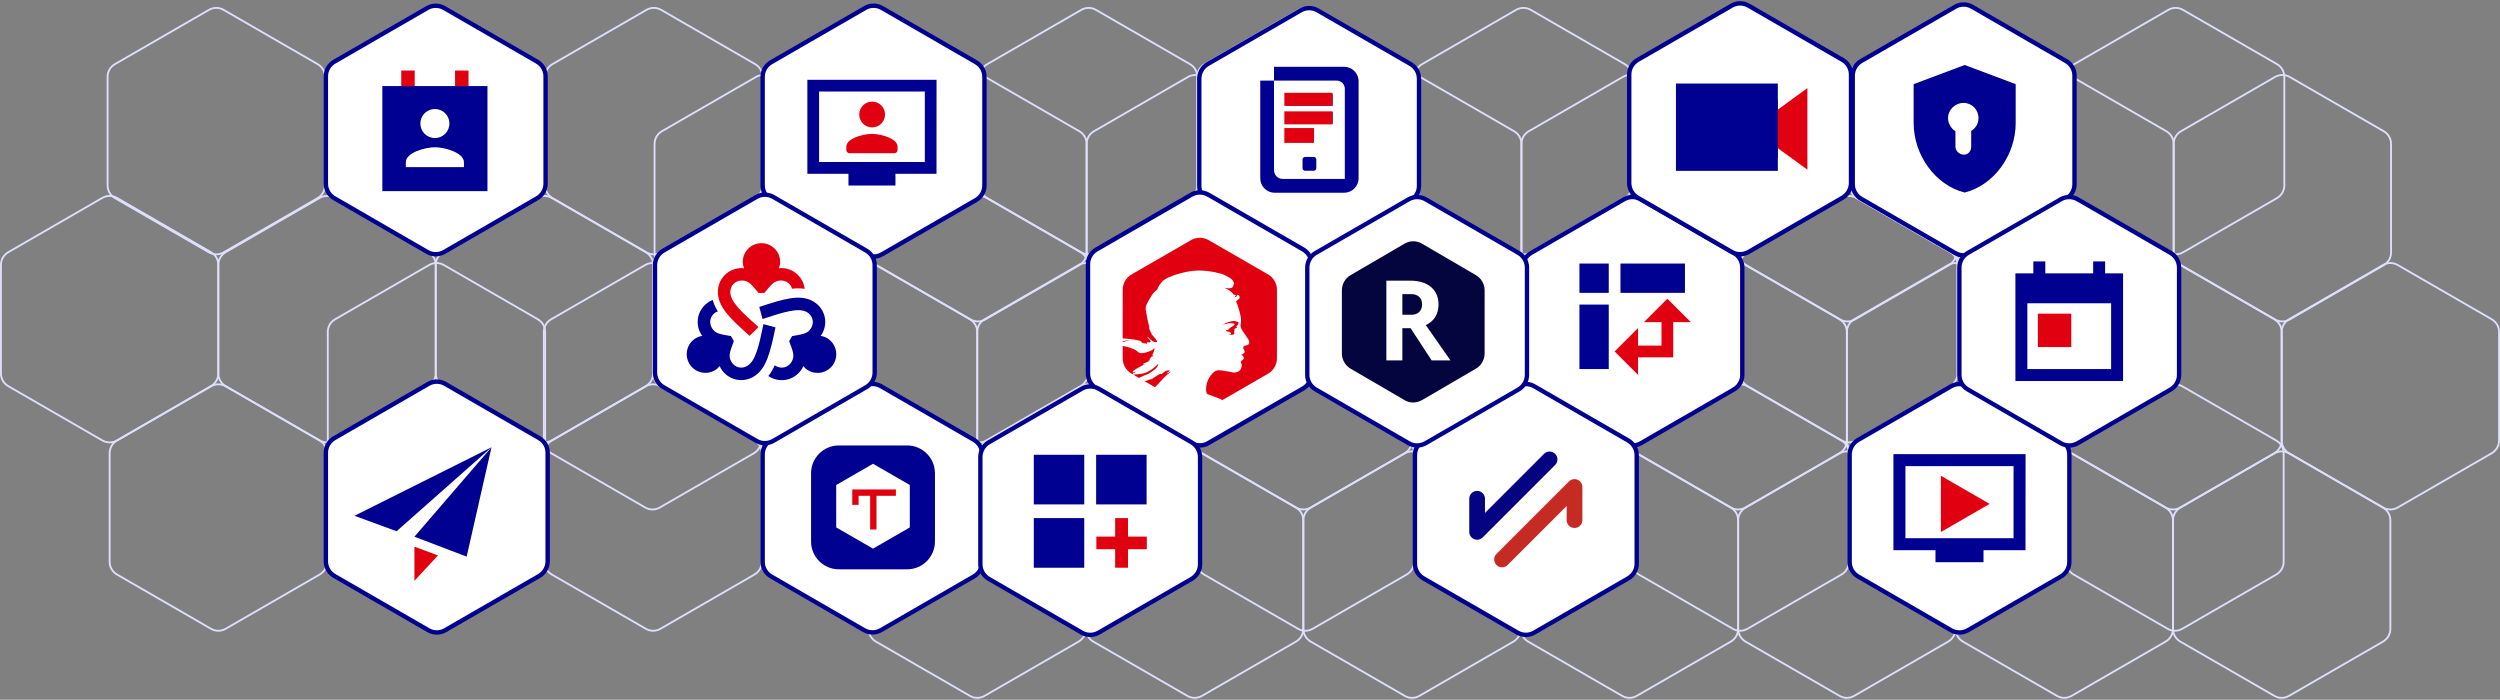 <svg width="1347" height="377" viewBox="0 0 1347 377" fill="none" xmlns="http://www.w3.org/2000/svg">
<rect x="0" y="0" width="1347" height="377" fill="#808080" stroke="none"/>
<path fill-rule="evenodd" clip-rule="evenodd" d="M348.319 5.324C350.763 3.897 353.778 3.897 356.227 5.324C366.898 11.457 396.216 28.382 406.887 34.563C409.336 35.989 410.839 38.557 410.839 41.409V99.888C410.839 102.693 409.336 105.308 406.887 106.734C396.216 112.915 366.898 129.793 356.227 135.973C353.778 137.4 350.763 137.4 348.319 135.973C337.647 129.793 308.33 112.915 297.659 106.734C295.21 105.308 293.702 102.693 293.702 99.888C293.702 87.574 293.702 53.723 293.702 41.409C293.702 38.557 295.21 35.989 297.659 34.563C308.33 28.382 337.647 11.457 348.319 5.324Z" stroke="#DFDFFB" stroke-width="0.999" stroke-miterlimit="1.5" stroke-linecap="round" stroke-linejoin="round"/>
<path fill-rule="evenodd" clip-rule="evenodd" d="M230.452 5.324C232.897 3.897 235.912 3.897 238.361 5.324C249.032 11.457 278.35 28.382 289.021 34.563C291.47 35.989 292.973 38.557 292.973 41.409C292.973 53.723 292.973 87.574 292.973 99.888C292.973 102.693 291.47 105.308 289.021 106.734C278.35 112.915 249.032 129.793 238.361 135.973C235.912 137.4 232.897 137.4 230.452 135.973C219.781 129.793 190.464 112.915 179.792 106.734C177.343 105.308 175.836 102.693 175.836 99.888C175.836 87.574 175.836 53.723 175.836 41.409C175.836 38.557 177.343 35.989 179.792 34.563C190.464 28.382 219.781 11.457 230.452 5.324Z" stroke="#DFDFFB" stroke-width="0.999" stroke-miterlimit="1.5" stroke-linecap="round" stroke-linejoin="round"/>
<path fill-rule="evenodd" clip-rule="evenodd" d="M112.576 5.324C115.021 3.897 118.036 3.897 120.485 5.324C131.156 11.457 160.474 28.382 171.145 34.563C173.594 35.989 175.097 38.557 175.097 41.409V99.888C175.097 102.693 173.594 105.308 171.145 106.734C160.474 112.915 131.156 129.793 120.485 135.973C118.036 137.4 115.021 137.4 112.576 135.973C101.905 129.793 72.588 112.915 61.916 106.734C59.467 105.308 57.96 102.693 57.96 99.888C57.96 87.574 57.96 53.723 57.96 41.409C57.96 38.557 59.467 35.989 61.916 34.563C72.588 28.382 101.905 11.457 112.576 5.324Z" stroke="#DFDFFB" stroke-width="0.999" stroke-miterlimit="1.5" stroke-linecap="round" stroke-linejoin="round"/>
<path fill-rule="evenodd" clip-rule="evenodd" d="M347.953 208.136C350.398 206.709 353.413 206.709 355.862 208.136C366.533 214.269 395.851 231.194 406.522 237.375C408.971 238.801 410.474 241.369 410.474 244.221C410.474 256.535 410.474 290.386 410.474 302.7C410.474 305.505 408.971 308.12 406.522 309.546C395.851 315.727 366.533 332.605 355.862 338.785C353.413 340.212 350.398 340.212 347.953 338.785C337.282 332.605 307.965 315.727 297.293 309.546C294.844 308.12 293.337 305.505 293.337 302.7V244.221C293.337 241.369 294.844 238.801 297.293 237.375C307.965 231.194 337.282 214.269 347.953 208.136Z" stroke="#DFDFFB" stroke-width="0.999" stroke-miterlimit="1.5" stroke-linecap="round" stroke-linejoin="round"/>
<path fill-rule="evenodd" clip-rule="evenodd" d="M230.817 208.136C233.261 206.709 236.277 206.709 238.726 208.136C249.397 214.269 278.714 231.194 289.386 237.375C291.835 238.801 293.337 241.369 293.337 244.221C293.337 256.535 293.337 290.386 293.337 302.7C293.337 305.505 291.835 308.12 289.386 309.546C278.714 315.727 249.397 332.605 238.726 338.785C236.277 340.212 233.261 340.212 230.817 338.785C220.146 332.605 190.828 315.727 180.157 309.546C177.708 308.12 176.201 305.505 176.201 302.7C176.201 290.386 176.201 256.535 176.201 244.221C176.201 241.369 177.708 238.801 180.157 237.375C190.828 231.194 220.146 214.269 230.817 208.136Z" stroke="#DFDFFB" stroke-width="0.999" stroke-miterlimit="1.5" stroke-linecap="round" stroke-linejoin="round"/>
<path fill-rule="evenodd" clip-rule="evenodd" d="M113.681 208.136C116.125 206.709 119.14 206.709 121.589 208.136C132.261 214.269 161.578 231.194 172.249 237.375C174.698 238.801 176.201 241.369 176.201 244.221C176.201 256.535 176.201 290.386 176.201 302.7C176.201 305.505 174.698 308.12 172.249 309.546C161.578 315.727 132.261 332.605 121.589 338.785C119.14 340.212 116.125 340.212 113.681 338.785C103.01 332.605 73.692 315.727 63.021 309.546C60.572 308.12 59.065 305.505 59.065 302.7C59.065 290.386 59.065 256.535 59.065 244.221C59.065 241.369 60.572 238.801 63.021 237.375C73.692 231.194 103.01 214.269 113.681 208.136Z" stroke="#DFDFFB" stroke-width="0.999" stroke-miterlimit="1.5" stroke-linecap="round" stroke-linejoin="round"/>
<path fill-rule="evenodd" clip-rule="evenodd" d="M289.386 106.643C291.83 105.217 294.845 105.217 297.294 106.643C307.965 112.776 337.283 129.702 347.954 135.882C350.403 137.309 351.906 139.876 351.906 142.729C351.906 155.043 351.906 188.894 351.906 201.207C351.906 204.012 350.403 206.628 347.954 208.054C337.283 214.234 307.965 231.112 297.294 237.293C294.845 238.719 291.83 238.719 289.386 237.293C278.714 231.112 249.397 214.234 238.726 208.054C236.276 206.628 234.769 204.012 234.769 201.207C234.769 188.894 234.769 155.043 234.769 142.729C234.769 139.876 236.276 137.309 238.726 135.882C249.397 129.702 278.714 112.776 289.386 106.643Z" stroke="#DFDFFB" stroke-width="0.999" stroke-miterlimit="1.5" stroke-linecap="round" stroke-linejoin="round"/>
<path fill-rule="evenodd" clip-rule="evenodd" d="M172.249 106.643C174.694 105.217 177.709 105.217 180.158 106.643C190.829 112.776 220.146 129.702 230.818 135.882C233.267 137.309 234.769 139.876 234.769 142.729C234.769 155.043 234.769 188.894 234.769 201.207C234.769 204.012 233.267 206.628 230.818 208.054C220.146 214.234 190.829 231.112 180.158 237.293C177.709 238.719 174.694 238.719 172.249 237.293C161.578 231.112 132.261 214.234 121.589 208.054C119.14 206.628 117.633 204.012 117.633 201.207C117.633 188.894 117.633 155.043 117.633 142.729C117.633 139.876 119.14 137.309 121.589 135.882C132.261 129.702 161.578 112.776 172.249 106.643Z" stroke="#DFDFFB" stroke-width="0.999" stroke-miterlimit="1.5" stroke-linecap="round" stroke-linejoin="round"/>
<path fill-rule="evenodd" clip-rule="evenodd" d="M55.113 106.643C57.557 105.217 60.572 105.217 63.021 106.643C73.692 112.776 103.01 129.702 113.681 135.882C116.13 137.309 117.633 139.876 117.633 142.729C117.633 155.043 117.633 188.894 117.633 201.207C117.633 204.012 116.13 206.628 113.681 208.054C103.01 214.234 73.692 231.112 63.021 237.293C60.572 238.719 57.557 238.719 55.113 237.293C44.441 231.112 15.124 214.234 4.453 208.054C2.003 206.628 0.496 204.012 0.496 201.207V142.729C0.496 139.876 2.003 137.309 4.453 135.882C15.124 129.702 44.441 112.776 55.113 106.643Z" stroke="#DFDFFB" stroke-width="0.999" stroke-miterlimit="1.5" stroke-linecap="round" stroke-linejoin="round"/>
<path fill-rule="evenodd" clip-rule="evenodd" d="M816.865 5.324C819.309 3.897 822.324 3.897 824.773 5.324C835.444 11.457 864.762 28.382 875.433 34.563C877.882 35.989 879.385 38.557 879.385 41.409C879.385 53.723 879.385 87.574 879.385 99.888C879.385 102.693 877.882 105.308 875.433 106.734C864.762 112.915 835.444 129.793 824.773 135.973C822.324 137.4 819.309 137.4 816.865 135.973C806.193 129.793 776.876 112.915 766.205 106.734C763.755 105.308 762.248 102.693 762.248 99.888C762.248 87.574 762.248 53.723 762.248 41.409C762.248 38.557 763.755 35.989 766.205 34.563C776.876 28.382 806.193 11.457 816.865 5.324Z" stroke="#DFDFFB" stroke-width="0.999" stroke-miterlimit="1.5" stroke-linecap="round" stroke-linejoin="round"/>
<path fill-rule="evenodd" clip-rule="evenodd" d="M816.5 208.136C818.944 206.709 821.959 206.709 824.408 208.136C835.079 214.269 864.397 231.194 875.068 237.375C877.517 238.801 879.02 241.369 879.02 244.221C879.02 256.535 879.02 290.386 879.02 302.7C879.02 305.505 877.517 308.12 875.068 309.546C864.397 315.727 835.079 332.605 824.408 338.785C821.959 340.212 818.944 340.212 816.5 338.785C805.829 332.605 776.511 315.727 765.84 309.546C763.391 308.12 761.883 305.505 761.883 302.7C761.883 290.386 761.883 256.535 761.883 244.221C761.883 241.369 763.391 238.801 765.84 237.375C776.511 231.194 805.829 214.269 816.5 208.136Z" stroke="#DFDFFB" stroke-width="0.999" stroke-miterlimit="1.5" stroke-linecap="round" stroke-linejoin="round"/>
<path fill-rule="evenodd" clip-rule="evenodd" d="M582.592 5.324C585.036 3.897 588.051 3.897 590.5 5.324C601.172 11.457 630.489 28.382 641.16 34.563C643.61 35.989 645.112 38.557 645.112 41.409C645.112 53.723 645.112 87.574 645.112 99.888C645.112 102.693 643.61 105.308 641.16 106.734C630.489 112.915 601.172 129.793 590.5 135.973C588.051 137.4 585.036 137.4 582.592 135.973C571.921 129.793 542.603 112.915 531.932 106.734C529.483 105.308 527.976 102.693 527.976 99.888C527.976 87.574 527.976 53.723 527.976 41.409C527.976 38.557 529.483 35.989 531.932 34.563C542.603 28.382 571.921 11.457 582.592 5.324Z" stroke="#DFDFFB" stroke-width="0.999" stroke-miterlimit="1.5" stroke-linecap="round" stroke-linejoin="round"/>
<path fill-rule="evenodd" clip-rule="evenodd" d="M582.227 208.136C584.671 206.709 587.686 206.709 590.135 208.136C600.807 214.269 630.124 231.194 640.795 237.375C643.244 238.801 644.747 241.369 644.747 244.221C644.747 256.535 644.747 290.386 644.747 302.7C644.747 305.505 643.244 308.12 640.795 309.546C630.124 315.727 600.807 332.605 590.135 338.785C587.686 340.212 584.671 340.212 582.227 338.785C571.556 332.605 542.238 315.727 531.567 309.546C529.118 308.12 527.61 305.505 527.61 302.7C527.61 290.386 527.61 256.535 527.61 244.221C527.61 241.369 529.118 238.801 531.567 237.375C542.238 231.194 571.556 214.269 582.227 208.136Z" stroke="#DFDFFB" stroke-width="0.999" stroke-miterlimit="1.5" stroke-linecap="round" stroke-linejoin="round"/>
<path fill-rule="evenodd" clip-rule="evenodd" d="M523.658 106.643C526.103 105.217 529.118 105.217 531.567 106.643C542.238 112.776 571.556 129.702 582.227 135.882C584.676 137.309 586.179 139.876 586.179 142.729C586.179 155.043 586.179 188.894 586.179 201.207C586.179 204.012 584.676 206.628 582.227 208.054C571.556 214.234 542.238 231.112 531.567 237.293C529.118 238.719 526.103 238.719 523.658 237.293C512.987 231.112 483.67 214.234 472.998 208.054C470.549 206.628 469.042 204.012 469.042 201.207C469.042 188.894 469.042 155.043 469.042 142.729C469.042 139.876 470.549 137.309 472.998 135.882C483.67 129.702 512.987 112.776 523.658 106.643Z" stroke="#DFDFFB" stroke-width="0.999" stroke-miterlimit="1.5" stroke-linecap="round" stroke-linejoin="round"/>
<path fill-rule="evenodd" clip-rule="evenodd" d="M1051.15 5.324C1053.59 3.897 1056.61 3.897 1059.06 5.324C1069.73 11.457 1099.04 28.382 1109.72 34.563C1112.16 35.989 1113.67 38.557 1113.67 41.409C1113.67 53.723 1113.67 87.574 1113.67 99.888C1113.67 102.693 1112.16 105.308 1109.72 106.734C1099.04 112.915 1069.73 129.793 1059.06 135.973C1056.61 137.4 1053.59 137.4 1051.15 135.973C1040.48 129.793 1011.16 112.915 1000.49 106.734C998.038 105.308 996.53 102.693 996.53 99.888C996.53 87.574 996.53 53.723 996.53 41.409C996.53 38.557 998.038 35.989 1000.49 34.563C1011.16 28.382 1040.48 11.457 1051.15 5.324Z" stroke="#DFDFFB" stroke-width="0.999" stroke-miterlimit="1.5" stroke-linecap="round" stroke-linejoin="round"/>
<path fill-rule="evenodd" clip-rule="evenodd" d="M1050.77 208.136C1053.22 206.709 1056.23 206.709 1058.68 208.136C1069.35 214.269 1098.67 231.194 1109.34 237.375C1111.79 238.801 1113.29 241.369 1113.29 244.221C1113.29 256.535 1113.29 290.386 1113.29 302.7C1113.29 305.505 1111.79 308.12 1109.34 309.546C1098.67 315.727 1069.35 332.605 1058.68 338.785C1056.23 340.212 1053.22 340.212 1050.77 338.785C1040.1 332.605 1010.78 315.727 1000.11 309.546C997.664 308.12 996.157 305.505 996.157 302.7C996.157 290.386 996.157 256.535 996.157 244.221C996.157 241.369 997.664 238.801 1000.11 237.375C1010.78 231.194 1040.1 214.269 1050.77 208.136Z" stroke="#DFDFFB" stroke-width="0.999" stroke-miterlimit="1.5" stroke-linecap="round" stroke-linejoin="round"/>
<path fill-rule="evenodd" clip-rule="evenodd" d="M992.204 106.643C994.649 105.217 997.664 105.217 1000.11 106.643C1010.78 112.776 1040.1 129.702 1050.77 135.882C1053.22 137.309 1054.72 139.876 1054.72 142.729C1054.72 155.043 1054.72 188.894 1054.72 201.207C1054.72 204.012 1053.22 206.628 1050.77 208.054C1040.1 214.234 1010.78 231.112 1000.11 237.293C997.664 238.719 994.649 238.719 992.204 237.293C981.533 231.112 952.216 214.234 941.544 208.054C939.095 206.628 937.588 204.012 937.588 201.207C937.588 188.894 937.588 155.043 937.588 142.729C937.588 139.876 939.095 137.309 941.544 135.882C952.216 129.702 981.533 112.776 992.204 106.643Z" stroke="#DFDFFB" stroke-width="0.999" stroke-miterlimit="1.5" stroke-linecap="round" stroke-linejoin="round"/>
<path fill-rule="evenodd" clip-rule="evenodd" d="M465.455 4.324C467.9 2.898 470.915 2.898 473.364 4.324C484.035 10.457 513.352 27.383 524.024 33.563C526.473 34.99 527.975 37.557 527.975 40.41C527.975 52.724 527.975 86.575 527.975 98.888C527.975 101.693 526.473 104.308 524.024 105.735C513.352 111.915 484.035 128.793 473.364 134.974C470.915 136.4 467.9 136.4 465.455 134.974C454.784 128.793 425.467 111.915 414.795 105.735C412.346 104.308 410.839 101.693 410.839 98.888C410.839 86.575 410.839 52.724 410.839 40.41C410.839 37.557 412.346 34.99 414.795 33.563C425.467 27.383 454.784 10.457 465.455 4.324Z" stroke="#DFDFFB" stroke-width="0.999" stroke-miterlimit="1.5" stroke-linecap="round" stroke-linejoin="round"/>
<path fill-rule="evenodd" clip-rule="evenodd" d="M465.09 208.136C467.534 206.709 470.549 206.709 472.999 208.136C483.67 214.269 512.987 231.194 523.659 237.375C526.108 238.801 527.61 241.369 527.61 244.221C527.61 256.535 527.61 290.386 527.61 302.7C527.61 305.505 526.108 308.12 523.659 309.546C512.987 315.727 483.67 332.605 472.999 338.785C470.549 340.212 467.534 340.212 465.09 338.785C454.419 332.605 425.101 315.727 414.43 309.546C411.981 308.12 410.474 305.505 410.474 302.7C410.474 290.386 410.474 256.535 410.474 244.221C410.474 241.369 411.981 238.801 414.43 237.375C425.101 231.194 454.419 214.269 465.09 208.136Z" stroke="#DFDFFB" stroke-width="0.999" stroke-miterlimit="1.5" stroke-linecap="round" stroke-linejoin="round"/>
<path fill-rule="evenodd" clip-rule="evenodd" d="M406.522 106.643C408.966 105.217 411.981 105.217 414.43 106.643C425.101 112.776 454.419 129.702 465.09 135.882C467.539 137.309 469.042 139.876 469.042 142.729C469.042 155.043 469.042 188.894 469.042 201.207C469.042 204.012 467.539 206.628 465.09 208.054C454.419 214.234 425.101 231.112 414.43 237.293C411.981 238.719 408.966 238.719 406.522 237.293C395.85 231.112 366.533 214.234 355.862 208.054C353.413 206.628 351.905 204.012 351.905 201.207C351.905 188.894 351.905 155.043 351.905 142.729C351.905 139.876 353.413 137.309 355.862 135.882C366.533 129.702 395.85 112.776 406.522 106.643Z" stroke="#DFDFFB" stroke-width="0.999" stroke-miterlimit="1.5" stroke-linecap="round" stroke-linejoin="round"/>
<path fill-rule="evenodd" clip-rule="evenodd" d="M934.011 5.324C936.455 3.897 939.47 3.897 941.919 5.324C952.59 11.457 981.908 28.382 992.579 34.563C995.028 35.989 996.531 38.557 996.531 41.409C996.531 53.723 996.531 87.574 996.531 99.888C996.531 102.693 995.028 105.308 992.579 106.734C981.908 112.915 952.59 129.793 941.919 135.973C939.47 137.4 936.455 137.4 934.011 135.973C923.339 129.793 894.022 112.915 883.351 106.734C880.901 105.308 879.394 102.693 879.394 99.888C879.394 87.574 879.394 53.723 879.394 41.409C879.394 38.557 880.901 35.989 883.351 34.563C894.022 28.382 923.339 11.457 934.011 5.324Z" stroke="#DFDFFB" stroke-width="0.999" stroke-miterlimit="1.5" stroke-linecap="round" stroke-linejoin="round"/>
<path fill-rule="evenodd" clip-rule="evenodd" d="M933.637 208.136C936.081 206.709 939.096 206.709 941.545 208.136C952.216 214.269 981.534 231.194 992.205 237.375C994.654 238.801 996.157 241.369 996.157 244.221V302.7C996.157 305.505 994.654 308.12 992.205 309.546C981.534 315.727 952.216 332.605 941.545 338.785C939.096 340.212 936.081 340.212 933.637 338.785C922.965 332.605 893.648 315.727 882.976 309.546C880.527 308.12 879.02 305.505 879.02 302.7C879.02 290.386 879.02 256.535 879.02 244.221C879.02 241.369 880.527 238.801 882.976 237.375C893.648 231.194 922.965 214.269 933.637 208.136Z" stroke="#DFDFFB" stroke-width="0.999" stroke-miterlimit="1.5" stroke-linecap="round" stroke-linejoin="round"/>
<path fill-rule="evenodd" clip-rule="evenodd" d="M875.068 106.643C877.512 105.217 880.527 105.217 882.977 106.643C893.648 112.776 922.965 129.702 933.637 135.882C936.086 137.309 937.588 139.876 937.588 142.729C937.588 155.043 937.588 188.894 937.588 201.207C937.588 204.012 936.086 206.628 933.637 208.054C922.965 214.234 893.648 231.112 882.977 237.293C880.527 238.719 877.512 238.719 875.068 237.293C864.397 231.112 835.079 214.234 824.408 208.054C821.959 206.628 820.452 204.012 820.452 201.207C820.452 188.894 820.452 155.043 820.452 142.729C820.452 139.876 821.959 137.309 824.408 135.882C835.079 129.702 864.397 112.776 875.068 106.643Z" stroke="#DFDFFB" stroke-width="0.999" stroke-miterlimit="1.5" stroke-linecap="round" stroke-linejoin="round"/>
<path fill-rule="evenodd" clip-rule="evenodd" d="M699.729 5.324C702.173 3.897 705.188 3.897 707.637 5.324C718.308 11.457 747.626 28.382 758.297 34.563C760.746 35.989 762.249 38.557 762.249 41.409C762.249 53.723 762.249 87.574 762.249 99.888C762.249 102.693 760.746 105.308 758.297 106.734C747.626 112.915 718.308 129.793 707.637 135.973C705.188 137.4 702.173 137.4 699.729 135.973C689.058 129.793 659.74 112.915 649.069 106.734C646.62 105.308 645.112 102.693 645.112 99.888C645.112 87.574 645.112 53.723 645.112 41.409C645.112 38.557 646.62 35.989 649.069 34.563C659.74 28.382 689.058 11.457 699.729 5.324Z" stroke="#DFDFFB" stroke-width="0.999" stroke-miterlimit="1.5" stroke-linecap="round" stroke-linejoin="round"/>
<path fill-rule="evenodd" clip-rule="evenodd" d="M699.364 208.136C701.808 206.709 704.823 206.709 707.272 208.136C717.943 214.269 747.261 231.194 757.932 237.375C760.381 238.801 761.884 241.369 761.884 244.221C761.884 256.535 761.884 290.386 761.884 302.7C761.884 305.505 760.381 308.12 757.932 309.546C747.261 315.727 717.943 332.605 707.272 338.785C704.823 340.212 701.808 340.212 699.364 338.785C688.692 332.605 659.375 315.727 648.704 309.546C646.254 308.12 644.747 305.505 644.747 302.7C644.747 290.386 644.747 256.535 644.747 244.221C644.747 241.369 646.254 238.801 648.704 237.375C659.375 231.194 688.692 214.269 699.364 208.136Z" stroke="#DFDFFB" stroke-width="0.999" stroke-miterlimit="1.5" stroke-linecap="round" stroke-linejoin="round"/>
<path fill-rule="evenodd" clip-rule="evenodd" d="M640.795 106.643C643.24 105.217 646.255 105.217 648.704 106.643C659.375 112.776 688.692 129.702 699.364 135.882C701.813 137.309 703.315 139.876 703.315 142.729C703.315 155.043 703.315 188.894 703.315 201.207C703.315 204.012 701.813 206.628 699.364 208.054C688.692 214.234 659.375 231.112 648.704 237.293C646.255 238.719 643.24 238.719 640.795 237.293C630.124 231.112 600.806 214.234 590.135 208.054C587.686 206.628 586.179 204.012 586.179 201.207C586.179 188.894 586.179 155.043 586.179 142.729C586.179 139.876 587.686 137.309 590.135 135.882C600.806 129.702 630.124 112.776 640.795 106.643Z" stroke="#DFDFFB" stroke-width="0.999" stroke-miterlimit="1.5" stroke-linecap="round" stroke-linejoin="round"/>
<path fill-rule="evenodd" clip-rule="evenodd" d="M1168.28 5.324C1170.73 3.897 1173.74 3.897 1176.19 5.324C1186.86 11.457 1216.18 28.382 1226.85 34.563C1229.3 35.989 1230.8 38.557 1230.8 41.409C1230.8 53.723 1230.8 87.574 1230.8 99.888C1230.8 102.693 1229.3 105.308 1226.85 106.734C1216.18 112.915 1186.86 129.793 1176.19 135.973C1173.74 137.4 1170.73 137.4 1168.28 135.973C1157.61 129.793 1128.29 112.915 1117.62 106.734C1115.17 105.308 1113.67 102.693 1113.67 99.888C1113.67 87.574 1113.67 53.723 1113.67 41.409C1113.67 38.557 1115.17 35.989 1117.62 34.563C1128.29 28.382 1157.61 11.457 1168.28 5.324Z" stroke="#DFDFFB" stroke-width="0.999" stroke-miterlimit="1.5" stroke-linecap="round" stroke-linejoin="round"/>
<path fill-rule="evenodd" clip-rule="evenodd" d="M1167.91 208.136C1170.35 206.709 1173.37 206.709 1175.82 208.136C1186.49 214.269 1215.81 231.194 1226.48 237.375C1228.93 238.801 1230.43 241.369 1230.43 244.221V302.7C1230.43 305.505 1228.93 308.12 1226.48 309.546C1215.81 315.727 1186.49 332.605 1175.82 338.785C1173.37 340.212 1170.35 340.212 1167.91 338.785C1157.24 332.605 1127.92 315.727 1117.25 309.546C1114.8 308.12 1113.29 305.505 1113.29 302.7C1113.29 290.386 1113.29 256.535 1113.29 244.221C1113.29 241.369 1114.8 238.801 1117.25 237.375C1127.92 231.194 1157.24 214.269 1167.91 208.136Z" stroke="#DFDFFB" stroke-width="0.999" stroke-miterlimit="1.5" stroke-linecap="round" stroke-linejoin="round"/>
<path fill-rule="evenodd" clip-rule="evenodd" d="M1109.34 106.643C1111.79 105.217 1114.8 105.217 1117.25 106.643C1127.92 112.776 1157.24 129.702 1167.91 135.882C1170.36 137.309 1171.86 139.876 1171.86 142.729C1171.86 155.043 1171.86 188.894 1171.86 201.207C1171.86 204.012 1170.36 206.628 1167.91 208.054C1157.24 214.234 1127.92 231.112 1117.25 237.293C1114.8 238.719 1111.79 238.719 1109.34 237.293C1098.67 231.112 1069.35 214.234 1058.68 208.054C1056.23 206.628 1054.72 204.012 1054.72 201.207C1054.72 188.894 1054.72 155.043 1054.72 142.729C1054.72 139.876 1056.23 137.309 1058.68 135.882C1069.35 129.702 1098.67 112.776 1109.34 106.643Z" stroke="#DFDFFB" stroke-width="0.999" stroke-miterlimit="1.5" stroke-linecap="round" stroke-linejoin="round"/>
<path fill-rule="evenodd" clip-rule="evenodd" d="M522.954 41.469C525.399 40.043 528.414 40.043 530.863 41.469C541.534 47.602 570.852 64.528 581.523 70.709C583.972 72.135 585.474 74.703 585.474 77.555C585.474 89.869 585.474 123.72 585.474 136.034C585.474 138.839 583.972 141.454 581.523 142.88C570.852 149.061 541.534 165.939 530.863 172.119C528.414 173.546 525.399 173.546 522.954 172.119C512.283 165.939 482.966 149.061 472.294 142.88C469.845 141.454 468.338 138.839 468.338 136.034C468.338 123.72 468.338 89.869 468.338 77.555C468.338 74.703 469.845 72.135 472.294 70.709C482.966 64.528 512.283 47.602 522.954 41.469Z" stroke="#DFDFFB" stroke-width="0.999" stroke-miterlimit="1.5" stroke-linecap="round" stroke-linejoin="round"/>
<path fill-rule="evenodd" clip-rule="evenodd" d="M407.296 41.469C409.74 40.043 412.755 40.043 415.204 41.469C425.875 47.602 455.193 64.528 465.864 70.709C468.313 72.135 469.816 74.703 469.816 77.555C469.816 89.869 469.816 123.72 469.816 136.034C469.816 138.839 468.313 141.454 465.864 142.88C455.193 149.061 425.875 165.939 415.204 172.119C412.755 173.546 409.74 173.546 407.296 172.119C396.624 165.939 367.307 149.061 356.636 142.88C354.187 141.454 352.679 138.839 352.679 136.034C352.679 123.72 352.679 89.869 352.679 77.555C352.679 74.703 354.187 72.135 356.636 70.709C367.307 64.528 396.624 47.602 407.296 41.469Z" stroke="#DFDFFB" stroke-width="0.999" stroke-miterlimit="1.5" stroke-linecap="round" stroke-linejoin="round"/>
<path fill-rule="evenodd" clip-rule="evenodd" d="M522.589 244.28C525.033 242.854 528.048 242.854 530.498 244.28C541.169 250.414 570.486 267.339 581.158 273.52C583.607 274.946 585.109 277.513 585.109 280.366C585.109 292.68 585.109 326.531 585.109 338.845C585.109 341.65 583.607 344.265 581.158 345.691C570.486 351.872 541.169 368.75 530.498 374.93C528.048 376.357 525.033 376.357 522.589 374.93C511.918 368.75 482.6 351.872 471.929 345.691C469.48 344.265 467.973 341.65 467.973 338.845C467.973 326.531 467.973 292.68 467.973 280.366C467.973 277.513 469.48 274.946 471.929 273.52C482.6 267.339 511.918 250.414 522.589 244.28Z" stroke="#DFDFFB" stroke-width="0.999" stroke-miterlimit="1.5" stroke-linecap="round" stroke-linejoin="round"/>
<path fill-rule="evenodd" clip-rule="evenodd" d="M464.021 142.789C466.466 141.363 469.481 141.363 471.93 142.789C482.601 148.922 511.918 165.848 522.59 172.028C525.039 173.455 526.541 176.022 526.541 178.875C526.541 191.188 526.541 225.039 526.541 237.353C526.541 240.158 525.039 242.773 522.59 244.2C511.918 250.38 482.601 267.258 471.93 273.439C469.481 274.865 466.466 274.865 464.021 273.439C453.35 267.258 424.033 250.38 413.361 244.2C410.912 242.773 409.405 240.158 409.405 237.353C409.405 225.039 409.405 191.188 409.405 178.875C409.405 176.022 410.912 173.455 413.361 172.028C424.033 165.848 453.35 148.922 464.021 142.789Z" stroke="#DFDFFB" stroke-width="0.999" stroke-miterlimit="1.5" stroke-linecap="round" stroke-linejoin="round"/>
<path fill-rule="evenodd" clip-rule="evenodd" d="M347.623 142.789C350.068 141.363 353.083 141.363 355.532 142.789C366.203 148.922 395.52 165.848 406.192 172.028C408.641 173.455 410.143 176.022 410.143 178.875C410.143 191.188 410.143 225.039 410.143 237.353C410.143 240.158 408.641 242.773 406.192 244.2C395.52 250.38 366.203 267.258 355.532 273.439C353.083 274.865 350.068 274.865 347.623 273.439C336.952 267.258 307.635 250.38 296.963 244.2C294.514 242.773 293.007 240.158 293.007 237.353V178.875C293.007 176.022 294.514 173.455 296.963 172.028C307.635 165.848 336.952 148.922 347.623 142.789Z" stroke="#DFDFFB" stroke-width="0.999" stroke-miterlimit="1.5" stroke-linecap="round" stroke-linejoin="round"/>
<path fill-rule="evenodd" clip-rule="evenodd" d="M231.217 142.789C233.661 141.363 236.676 141.363 239.125 142.789C249.797 148.922 279.114 165.848 289.785 172.028C292.235 173.455 293.737 176.022 293.737 178.875C293.737 191.188 293.737 225.039 293.737 237.353C293.737 240.158 292.235 242.773 289.785 244.2C279.114 250.38 249.797 267.258 239.125 273.439C236.676 274.865 233.661 274.865 231.217 273.439C220.546 267.258 191.228 250.38 180.557 244.2C178.108 242.773 176.601 240.158 176.601 237.353C176.601 225.039 176.601 191.188 176.601 178.875C176.601 176.022 178.108 173.455 180.557 172.028C191.228 165.848 220.546 148.922 231.217 142.789Z" stroke="#DFDFFB" stroke-width="0.999" stroke-miterlimit="1.5" stroke-linecap="round" stroke-linejoin="round"/>
<path fill-rule="evenodd" clip-rule="evenodd" d="M991.5 41.469C993.944 40.043 996.959 40.043 999.408 41.469C1010.08 47.602 1039.4 64.528 1050.07 70.709C1052.52 72.135 1054.02 74.703 1054.02 77.555V136.034C1054.02 138.839 1052.52 141.454 1050.07 142.88C1039.4 149.061 1010.08 165.939 999.408 172.119C996.959 173.546 993.944 173.546 991.5 172.119C980.829 165.939 951.511 149.061 940.84 142.88C938.391 141.454 936.883 138.839 936.883 136.034C936.883 123.72 936.883 89.869 936.883 77.555C936.883 74.703 938.391 72.135 940.84 70.709C951.511 64.528 980.829 47.602 991.5 41.469Z" stroke="#DFDFFB" stroke-width="0.999" stroke-miterlimit="1.5" stroke-linecap="round" stroke-linejoin="round"/>
<path fill-rule="evenodd" clip-rule="evenodd" d="M991.135 244.28C993.579 242.854 996.594 242.854 999.043 244.28C1009.71 250.414 1039.03 267.339 1049.7 273.52C1052.15 274.946 1053.65 277.513 1053.65 280.366C1053.65 292.68 1053.65 326.531 1053.65 338.845C1053.65 341.65 1052.15 344.265 1049.7 345.691C1039.03 351.872 1009.71 368.75 999.043 374.93C996.594 376.357 993.579 376.357 991.135 374.93C980.463 368.75 951.146 351.872 940.475 345.691C938.025 344.265 936.518 341.65 936.518 338.845C936.518 326.531 936.518 292.68 936.518 280.366C936.518 277.513 938.025 274.946 940.475 273.52C951.146 267.339 980.463 250.414 991.135 244.28Z" stroke="#DFDFFB" stroke-width="0.999" stroke-miterlimit="1.5" stroke-linecap="round" stroke-linejoin="round"/>
<path fill-rule="evenodd" clip-rule="evenodd" d="M932.567 142.789C935.011 141.363 938.026 141.363 940.475 142.789C951.146 148.922 980.464 165.848 991.135 172.028C993.584 173.455 995.087 176.022 995.087 178.875C995.087 191.188 995.087 225.039 995.087 237.353C995.087 240.158 993.584 242.773 991.135 244.2C980.464 250.38 951.146 267.258 940.475 273.439C938.026 274.865 935.011 274.865 932.567 273.439C921.895 267.258 892.578 250.38 881.907 244.2C879.458 242.773 877.95 240.158 877.95 237.353C877.95 225.039 877.95 191.188 877.95 178.875C877.95 176.022 879.458 173.455 881.907 172.028C892.578 165.848 921.895 148.922 932.567 142.789Z" stroke="#DFDFFB" stroke-width="0.999" stroke-miterlimit="1.5" stroke-linecap="round" stroke-linejoin="round"/>
<path fill-rule="evenodd" clip-rule="evenodd" d="M757.227 41.469C759.671 40.043 762.686 40.043 765.135 41.469C775.807 47.602 805.124 64.528 815.795 70.709C818.244 72.135 819.747 74.703 819.747 77.555C819.747 89.869 819.747 123.72 819.747 136.034C819.747 138.839 818.244 141.454 815.795 142.88C805.124 149.061 775.807 165.939 765.135 172.119C762.686 173.546 759.671 173.546 757.227 172.119C746.556 165.939 717.238 149.061 706.567 142.88C704.118 141.454 702.61 138.839 702.61 136.034C702.61 123.72 702.61 89.869 702.61 77.555C702.61 74.703 704.118 72.135 706.567 70.709C717.238 64.528 746.556 47.602 757.227 41.469Z" stroke="#DFDFFB" stroke-width="0.999" stroke-miterlimit="1.5" stroke-linecap="round" stroke-linejoin="round"/>
<path fill-rule="evenodd" clip-rule="evenodd" d="M756.862 244.28C759.306 242.854 762.321 242.854 764.77 244.28C775.442 250.414 804.759 267.339 815.431 273.52C817.88 274.946 819.382 277.513 819.382 280.366C819.382 292.68 819.382 326.531 819.382 338.845C819.382 341.65 817.88 344.265 815.431 345.691C804.759 351.872 775.442 368.75 764.77 374.93C762.321 376.357 759.306 376.357 756.862 374.93C746.191 368.75 716.873 351.872 706.202 345.691C703.753 344.265 702.246 341.65 702.246 338.845C702.246 326.531 702.246 292.68 702.246 280.366C702.246 277.513 703.753 274.946 706.202 273.52C716.873 267.339 746.191 250.414 756.862 244.28Z" stroke="#DFDFFB" stroke-width="0.999" stroke-miterlimit="1.5" stroke-linecap="round" stroke-linejoin="round"/>
<path fill-rule="evenodd" clip-rule="evenodd" d="M698.294 142.789C700.738 141.363 703.753 141.363 706.202 142.789C716.873 148.922 746.191 165.848 756.862 172.028C759.311 173.455 760.814 176.022 760.814 178.875C760.814 191.188 760.814 225.039 760.814 237.353C760.814 240.158 759.311 242.773 756.862 244.2C746.191 250.38 716.873 267.258 706.202 273.439C703.753 274.865 700.738 274.865 698.294 273.439C687.622 267.258 658.305 250.38 647.634 244.2C645.185 242.773 643.677 240.158 643.677 237.353C643.677 225.039 643.677 191.188 643.677 178.875C643.677 176.022 645.185 173.455 647.634 172.028C658.305 165.848 687.622 148.922 698.294 142.789Z" stroke="#DFDFFB" stroke-width="0.999" stroke-miterlimit="1.5" stroke-linecap="round" stroke-linejoin="round"/>
<path fill-rule="evenodd" clip-rule="evenodd" d="M1225.78 41.469C1228.23 40.043 1231.24 40.043 1233.69 41.469C1244.36 47.602 1273.68 64.528 1284.35 70.709C1286.8 72.135 1288.3 74.703 1288.3 77.555C1288.3 89.869 1288.3 123.72 1288.3 136.034C1288.3 138.839 1286.8 141.454 1284.35 142.88C1273.68 149.061 1244.36 165.939 1233.69 172.119C1231.24 173.546 1228.23 173.546 1225.78 172.119C1215.11 165.939 1185.79 149.061 1175.12 142.88C1172.67 141.454 1171.16 138.839 1171.16 136.034C1171.16 123.72 1171.16 89.869 1171.16 77.555C1171.16 74.703 1172.67 72.135 1175.12 70.709C1185.79 64.528 1215.11 47.602 1225.78 41.469Z" stroke="#DFDFFB" stroke-width="0.999" stroke-miterlimit="1.5" stroke-linecap="round" stroke-linejoin="round"/>
<path fill-rule="evenodd" clip-rule="evenodd" d="M1225.41 244.28C1227.85 242.854 1230.87 242.854 1233.32 244.28C1243.99 250.414 1273.31 267.339 1283.98 273.52C1286.43 274.946 1287.93 277.513 1287.93 280.366C1287.93 292.68 1287.93 326.531 1287.93 338.845C1287.93 341.65 1286.43 344.265 1283.98 345.691C1273.31 351.872 1243.99 368.75 1233.32 374.93C1230.87 376.357 1227.85 376.357 1225.41 374.93C1214.74 368.75 1185.42 351.872 1174.75 345.691C1172.3 344.265 1170.79 341.65 1170.79 338.845C1170.79 326.531 1170.79 292.68 1170.79 280.366C1170.79 277.513 1172.3 274.946 1174.75 273.52C1185.42 267.339 1214.74 250.414 1225.41 244.28Z" stroke="#DFDFFB" stroke-width="0.999" stroke-miterlimit="1.5" stroke-linecap="round" stroke-linejoin="round"/>
<path fill-rule="evenodd" clip-rule="evenodd" d="M1166.84 142.789C1169.28 141.363 1172.3 141.363 1174.75 142.789C1185.42 148.922 1214.74 165.848 1225.41 172.028C1227.86 173.455 1229.36 176.022 1229.36 178.875C1229.36 191.188 1229.36 225.039 1229.36 237.353C1229.36 240.158 1227.86 242.773 1225.41 244.2C1214.74 250.38 1185.42 267.258 1174.75 273.439C1172.3 274.865 1169.28 274.865 1166.84 273.439C1156.17 267.258 1126.85 250.38 1116.18 244.2C1113.73 242.773 1112.22 240.158 1112.22 237.353C1112.22 225.039 1112.22 191.188 1112.22 178.875C1112.22 176.022 1113.73 173.455 1116.18 172.028C1126.85 165.848 1156.17 148.922 1166.84 142.789Z" stroke="#DFDFFB" stroke-width="0.999" stroke-miterlimit="1.5" stroke-linecap="round" stroke-linejoin="round"/>
<path fill-rule="evenodd" clip-rule="evenodd" d="M640.091 41.469C642.535 40.043 645.55 40.043 647.999 41.469C658.67 47.602 687.988 64.528 698.659 70.709C701.108 72.135 702.611 74.703 702.611 77.555C702.611 89.869 702.611 123.72 702.611 136.034C702.611 138.839 701.108 141.454 698.659 142.88C687.988 149.061 658.67 165.939 647.999 172.119C645.55 173.546 642.535 173.546 640.091 172.119C629.419 165.939 600.102 149.061 589.431 142.88C586.982 141.454 585.474 138.839 585.474 136.034C585.474 123.72 585.474 89.869 585.474 77.555C585.474 74.703 586.982 72.135 589.431 70.709C600.102 64.528 629.419 47.602 640.091 41.469Z" stroke="#DFDFFB" stroke-width="0.999" stroke-miterlimit="1.5" stroke-linecap="round" stroke-linejoin="round"/>
<path fill-rule="evenodd" clip-rule="evenodd" d="M639.726 244.28C642.17 242.854 645.185 242.854 647.634 244.28C658.306 250.414 687.623 267.339 698.294 273.52C700.743 274.946 702.246 277.513 702.246 280.366C702.246 292.68 702.246 326.531 702.246 338.845C702.246 341.65 700.743 344.265 698.294 345.691C687.623 351.872 658.306 368.75 647.634 374.93C645.185 376.357 642.17 376.357 639.726 374.93C629.055 368.75 599.737 351.872 589.066 345.691C586.617 344.265 585.109 341.65 585.109 338.845C585.109 326.531 585.109 292.68 585.109 280.366C585.109 277.513 586.617 274.946 589.066 273.52C599.737 267.339 629.055 250.414 639.726 244.28Z" stroke="#DFDFFB" stroke-width="0.999" stroke-miterlimit="1.5" stroke-linecap="round" stroke-linejoin="round"/>
<path fill-rule="evenodd" clip-rule="evenodd" d="M581.157 142.789C583.602 141.363 586.617 141.363 589.066 142.789C599.737 148.922 629.055 165.848 639.726 172.028C642.175 173.455 643.678 176.022 643.678 178.875C643.678 191.188 643.678 225.039 643.678 237.353C643.678 240.158 642.175 242.773 639.726 244.2C629.055 250.38 599.737 267.258 589.066 273.439C586.617 274.865 583.602 274.865 581.157 273.439C570.486 267.258 541.169 250.38 530.497 244.2C528.048 242.773 526.541 240.158 526.541 237.353C526.541 225.039 526.541 191.188 526.541 178.875C526.541 176.022 528.048 173.455 530.497 172.028C541.169 165.848 570.486 148.922 581.157 142.789Z" stroke="#DFDFFB" stroke-width="0.999" stroke-miterlimit="1.5" stroke-linecap="round" stroke-linejoin="round"/>
<path fill-rule="evenodd" clip-rule="evenodd" d="M1108.65 41.469C1111.09 40.043 1114.1 40.043 1116.55 41.469C1127.22 47.602 1156.54 64.528 1167.21 70.709C1169.66 72.135 1171.17 74.703 1171.17 77.555C1171.17 89.869 1171.17 123.72 1171.17 136.034C1171.17 138.839 1169.66 141.454 1167.21 142.88C1156.54 149.061 1127.22 165.939 1116.55 172.119C1114.1 173.546 1111.09 173.546 1108.65 172.119C1097.97 165.939 1068.66 149.061 1057.99 142.88C1055.54 141.454 1054.03 138.839 1054.03 136.034C1054.03 123.72 1054.03 89.869 1054.03 77.555C1054.03 74.703 1055.54 72.135 1057.99 70.709C1068.66 64.528 1097.97 47.602 1108.65 41.469Z" stroke="#DFDFFB" stroke-width="0.999" stroke-miterlimit="1.5" stroke-linecap="round" stroke-linejoin="round"/>
<path fill-rule="evenodd" clip-rule="evenodd" d="M1108.27 244.28C1110.72 242.854 1113.73 242.854 1116.18 244.28C1126.85 250.414 1156.17 267.339 1166.84 273.52C1169.29 274.946 1170.79 277.513 1170.79 280.366C1170.79 292.68 1170.79 326.531 1170.79 338.845C1170.79 341.65 1169.29 344.265 1166.84 345.691C1156.17 351.872 1126.85 368.75 1116.18 374.93C1113.73 376.357 1110.72 376.357 1108.27 374.93C1097.6 368.75 1068.28 351.872 1057.61 345.691C1055.16 344.265 1053.66 341.65 1053.66 338.845C1053.66 326.531 1053.66 292.68 1053.66 280.366C1053.66 277.513 1055.16 274.946 1057.61 273.52C1068.28 267.339 1097.6 250.414 1108.27 244.28Z" stroke="#DFDFFB" stroke-width="0.999" stroke-miterlimit="1.5" stroke-linecap="round" stroke-linejoin="round"/>
<path fill-rule="evenodd" clip-rule="evenodd" d="M1049.7 142.789C1052.15 141.363 1055.16 141.363 1057.61 142.789C1068.28 148.922 1097.6 165.848 1108.27 172.028C1110.72 173.455 1112.22 176.022 1112.22 178.875C1112.22 191.188 1112.22 225.039 1112.22 237.353C1112.22 240.158 1110.72 242.773 1108.27 244.2C1097.6 250.38 1068.28 267.258 1057.61 273.439C1055.16 274.865 1052.15 274.865 1049.7 273.439C1039.03 267.258 1009.71 250.38 999.043 244.2C996.594 242.773 995.087 240.158 995.087 237.353V178.875C995.087 176.022 996.594 173.455 999.043 172.028C1009.71 165.848 1039.03 148.922 1049.7 142.789Z" stroke="#DFDFFB" stroke-width="0.999" stroke-miterlimit="1.5" stroke-linecap="round" stroke-linejoin="round"/>
<path fill-rule="evenodd" clip-rule="evenodd" d="M874.364 41.469C876.808 40.043 879.823 40.043 882.272 41.469C892.943 47.602 922.261 64.528 932.932 70.709C935.381 72.135 936.884 74.703 936.884 77.555C936.884 89.869 936.884 123.72 936.884 136.034C936.884 138.839 935.381 141.454 932.932 142.88C922.261 149.061 892.943 165.939 882.272 172.119C879.823 173.546 876.808 173.546 874.364 172.119C863.692 165.939 834.375 149.061 823.704 142.88C821.254 141.454 819.747 138.839 819.747 136.034C819.747 123.72 819.747 89.869 819.747 77.555C819.747 74.703 821.254 72.135 823.704 70.709C834.375 64.528 863.692 47.602 874.364 41.469Z" stroke="#DFDFFB" stroke-width="0.999" stroke-miterlimit="1.5" stroke-linecap="round" stroke-linejoin="round"/>
<path fill-rule="evenodd" clip-rule="evenodd" d="M873.998 244.28C876.443 242.854 879.458 242.854 881.907 244.28C892.578 250.414 921.895 267.339 932.567 273.52C935.016 274.946 936.518 277.513 936.518 280.366C936.518 292.68 936.518 326.531 936.518 338.845C936.518 341.65 935.016 344.265 932.567 345.691C921.895 351.872 892.578 368.75 881.907 374.93C879.458 376.357 876.443 376.357 873.998 374.93C863.327 368.75 834.01 351.872 823.338 345.691C820.889 344.265 819.382 341.65 819.382 338.845V280.366C819.382 277.513 820.889 274.946 823.338 273.52C834.01 267.339 863.327 250.414 873.998 244.28Z" stroke="#DFDFFB" stroke-width="0.999" stroke-miterlimit="1.5" stroke-linecap="round" stroke-linejoin="round"/>
<path fill-rule="evenodd" clip-rule="evenodd" d="M815.43 142.789C817.875 141.363 820.89 141.363 823.339 142.789C834.01 148.922 863.328 165.848 873.999 172.028C876.448 173.455 877.951 176.022 877.951 178.875C877.951 191.188 877.951 225.039 877.951 237.353C877.951 240.158 876.448 242.773 873.999 244.2C863.328 250.38 834.01 267.258 823.339 273.439C820.89 274.865 817.875 274.865 815.43 273.439C804.759 267.258 775.442 250.38 764.77 244.2C762.321 242.773 760.814 240.158 760.814 237.353V178.875C760.814 176.022 762.321 173.455 764.77 172.028C775.442 165.848 804.759 148.922 815.43 142.789Z" stroke="#DFDFFB" stroke-width="0.999" stroke-miterlimit="1.5" stroke-linecap="round" stroke-linejoin="round"/>
<path fill-rule="evenodd" clip-rule="evenodd" d="M1283.98 142.789C1286.42 141.363 1289.44 141.363 1291.88 142.789C1302.56 148.922 1331.87 165.848 1342.54 172.028C1344.99 173.455 1346.5 176.022 1346.5 178.875C1346.5 191.188 1346.5 225.039 1346.5 237.353C1346.5 240.158 1344.99 242.773 1342.54 244.2C1331.87 250.38 1302.56 267.258 1291.88 273.439C1289.44 274.865 1286.42 274.865 1283.98 273.439C1273.3 267.258 1243.99 250.38 1233.32 244.2C1230.87 242.773 1229.36 240.158 1229.36 237.353C1229.36 225.039 1229.36 191.188 1229.36 178.875C1229.36 176.022 1230.87 173.455 1233.32 172.028C1243.99 165.848 1273.3 148.922 1283.98 142.789Z" stroke="#DFDFFB" stroke-width="0.999" stroke-miterlimit="1.5" stroke-linecap="round" stroke-linejoin="round"/>
<path fill-rule="evenodd" clip-rule="evenodd" d="M701.414 6.599C703.858 5.187 706.873 5.187 709.322 6.599C719.911 12.721 748.836 29.439 759.425 35.514C761.87 36.926 763.377 39.563 763.377 42.389C763.377 54.585 763.377 87.973 763.377 100.217C763.377 103.043 761.87 105.633 759.425 107.045C748.836 113.167 719.911 129.885 709.322 136.006C706.873 137.419 703.858 137.419 701.414 136.006C690.825 129.885 661.9 113.167 651.311 107.045C648.862 105.633 647.354 103.043 647.354 100.217C647.354 87.973 647.354 54.585 647.354 42.389C647.354 39.563 648.862 36.926 651.311 35.514C661.9 29.439 690.825 12.721 701.414 6.599Z" stroke="#000091" stroke-width="4.688" stroke-miterlimit="1.5" stroke-linecap="round" stroke-linejoin="round"/>
<path fill-rule="evenodd" clip-rule="evenodd" d="M701.414 6.599C703.858 5.187 706.873 5.187 709.322 6.599C719.911 12.721 748.836 29.439 759.425 35.514C761.87 36.926 763.377 39.563 763.377 42.389C763.377 54.585 763.377 87.973 763.377 100.217C763.377 103.043 761.87 105.633 759.425 107.045C748.836 113.167 719.911 129.885 709.322 136.006C706.873 137.419 703.858 137.419 701.414 136.006C690.825 129.885 661.9 113.167 651.311 107.045C648.862 105.633 647.354 103.043 647.354 100.217C647.354 87.973 647.354 54.585 647.354 42.389C647.354 39.563 648.862 36.926 651.311 35.514C661.9 29.439 690.825 12.721 701.414 6.599Z" fill="white"/>
<path fill-rule="evenodd" clip-rule="evenodd" d="M686.439 43.424V35.99C686.554 35.985 686.67 35.982 686.788 35.982H724.237C728.522 35.982 732.004 39.474 732.004 43.776V96.048C732.004 100.35 728.522 103.842 724.237 103.842H686.788C682.502 103.842 679.022 100.35 679.022 96.048V43.776C679.022 43.658 679.025 43.54 679.029 43.424H686.439ZM686.439 43.424V91.744C686.439 92.979 686.926 94.163 687.796 95.036C688.668 95.91 689.848 96.4 691.08 96.4H724.586V47.843C724.586 46.671 724.123 45.547 723.296 44.718C722.47 43.889 721.35 43.424 720.182 43.424H686.439ZM718.013 50.765V56.952H692.683V50.765H718.013ZM718.013 60.429V66.615H692.683V60.429H718.013ZM709.22 85.929V90.634C709.22 90.997 709.078 91.345 708.822 91.602C708.565 91.858 708.218 92.002 707.857 92.002H703.168C702.806 92.002 702.459 91.858 702.203 91.602C701.947 91.345 701.804 90.997 701.804 90.634V85.929C701.804 85.566 701.947 85.218 702.203 84.961C702.459 84.705 702.806 84.561 703.168 84.561H707.857C708.218 84.561 708.565 84.705 708.822 84.961C709.078 85.218 709.22 85.566 709.22 85.929ZM707.516 69.912V76.098H692.683V69.912H707.516Z" fill="#000091"/>
<rect x="692" y="50" width="26" height="7" fill="#E1000F"/>
<rect x="692" y="60" width="26" height="7" fill="#E1000F"/>
<rect x="692" y="69" width="16" height="8" fill="#E1000F"/>
<path fill-rule="evenodd" clip-rule="evenodd" d="M466.712 5.332C469.156 3.906 472.172 3.906 474.621 5.332C485.292 11.465 514.609 28.39 525.281 34.571C527.73 35.998 529.232 38.565 529.232 41.418C529.232 53.731 529.232 87.582 529.232 99.896C529.232 102.701 527.73 105.316 525.281 106.743C514.609 112.923 485.292 129.801 474.621 135.982C472.172 137.408 469.156 137.408 466.712 135.982C456.041 129.801 426.723 112.923 416.052 106.743C413.603 105.316 412.096 102.701 412.096 99.896C412.096 87.582 412.096 53.731 412.096 41.418C412.096 38.565 413.603 35.998 416.052 34.571C426.723 28.39 456.041 11.465 466.712 5.332Z" stroke="#000091" stroke-width="4.733" stroke-miterlimit="1.5" stroke-linecap="round" stroke-linejoin="round"/>
<path fill-rule="evenodd" clip-rule="evenodd" d="M466.712 5.332C469.156 3.906 472.172 3.906 474.621 5.332C485.292 11.465 514.609 28.39 525.281 34.571C527.73 35.998 529.232 38.565 529.232 41.418C529.232 53.731 529.232 87.582 529.232 99.896C529.232 102.701 527.73 105.316 525.281 106.743C514.609 112.923 485.292 129.801 474.621 135.982C472.172 137.408 469.156 137.408 466.712 135.982C456.041 129.801 426.723 112.923 416.052 106.743C413.603 105.316 412.096 102.701 412.096 99.896C412.096 87.582 412.096 53.731 412.096 41.418C412.096 38.565 413.603 35.998 416.052 34.571C426.723 28.39 456.041 11.465 466.712 5.332Z" fill="white"/>
<path d="M504.618 43H435V93.631H457.151V99.96H482.467V93.631H504.586L504.618 43ZM498.289 87.302H441.329V49.329H498.289V87.302Z" fill="#000091"/>
<path fill-rule="evenodd" clip-rule="evenodd" d="M481.879 82.559H457.74C456.784 82.559 456.001 81.776 456.001 80.82V79.082C456.001 74.767 464.074 72.422 469.109 72.162C469.105 72.155 469.103 72.149 469.102 72.146C469.328 72.137 469.564 72.135 469.809 72.139C470.056 72.135 470.292 72.137 470.517 72.146C470.515 72.149 470.513 72.155 470.51 72.162C475.544 72.422 483.617 74.767 483.617 79.082V80.82C483.617 81.776 482.835 82.559 481.879 82.559ZM469.908 54.745C473.747 54.745 476.862 57.86 476.862 61.698C476.862 65.537 473.747 68.652 469.908 68.652C466.07 68.652 462.955 65.537 462.955 61.698C462.955 57.86 466.07 54.745 469.908 54.745Z" fill="#E1000F"/>
<path fill-rule="evenodd" clip-rule="evenodd" d="M466.152 209.101C468.597 207.688 471.611 207.688 474.061 209.101C484.649 215.223 513.575 231.94 524.163 238.015C526.608 239.428 528.115 242.065 528.115 244.89C528.115 257.087 528.115 290.475 528.115 302.719C528.115 305.544 526.608 308.134 524.163 309.547C513.575 315.669 484.649 332.386 474.061 338.508C471.611 339.921 468.597 339.921 466.152 338.508C455.563 332.386 426.638 315.669 416.049 309.547C413.6 308.134 412.093 305.544 412.093 302.719C412.093 290.475 412.093 257.087 412.093 244.89C412.093 242.065 413.6 239.428 416.049 238.015C426.638 231.94 455.563 215.223 466.152 209.101Z" stroke="#000091" stroke-width="4.688" stroke-miterlimit="1.5" stroke-linecap="round" stroke-linejoin="round"/>
<path fill-rule="evenodd" clip-rule="evenodd" d="M466.152 209.101C468.597 207.688 471.611 207.688 474.061 209.101C484.649 215.223 513.575 231.94 524.163 238.015C526.608 239.428 528.115 242.065 528.115 244.89C528.115 257.087 528.115 290.475 528.115 302.719C528.115 305.544 526.608 308.134 524.163 309.547C513.575 315.669 484.649 332.386 474.061 338.508C471.611 339.921 468.597 339.921 466.152 338.508C455.563 332.386 426.638 315.669 416.049 309.547C413.6 308.134 412.093 305.544 412.093 302.719C412.093 290.475 412.093 257.087 412.093 244.89C412.093 242.065 413.6 239.428 416.049 238.015C426.638 231.94 455.563 215.223 466.152 209.101Z" fill="white"/>
<g clip-path="url(#clip0_969_948)">
<path d="M488.758 240.001H451.993C443.715 240.001 437 246.715 437 254.993V291.758C437 300.036 443.715 306.75 451.993 306.75H488.758C497.036 306.75 503.75 300.036 503.75 291.758V254.993C503.75 246.715 497.036 240.001 488.758 240.001Z" fill="#000091"/>
<path d="M490.203 284.173L470.376 295.603L450.548 284.173V261.311L470.376 249.88L490.203 261.311V284.173Z" fill="white"/>
<path d="M472.252 265.426H468.837V285.301H472.252V265.426Z" fill="#E1000F"/>
<path d="M462.617 272.021H459.202V263.716H482.704V267.137H462.617V272.021Z" fill="#E1000F"/>
</g>
<path fill-rule="evenodd" clip-rule="evenodd" d="M642.511 105.92C644.957 104.529 647.974 104.529 650.419 105.92C661.167 112.153 690.828 129.269 701.575 135.454C704.021 136.893 705.527 139.482 705.527 142.311C705.527 154.729 705.527 188.962 705.527 201.38C705.527 204.208 704.021 206.798 701.575 208.236C690.828 214.421 661.167 231.538 650.419 237.723C647.974 239.161 644.957 239.161 642.511 237.723C631.764 231.538 602.103 214.421 591.356 208.236C588.91 206.798 587.399 204.208 587.399 201.38C587.399 188.962 587.399 154.729 587.399 142.311C587.399 139.482 588.91 136.893 591.356 135.454C602.103 129.269 631.764 112.153 642.511 105.92Z" stroke="#000091" stroke-width="4.773" stroke-miterlimit="1.5" stroke-linecap="round" stroke-linejoin="round"/>
<path fill-rule="evenodd" clip-rule="evenodd" d="M642.511 105.92C644.957 104.529 647.974 104.529 650.419 105.92C661.167 112.153 690.828 129.269 701.575 135.454C704.021 136.893 705.527 139.482 705.527 142.311C705.527 154.729 705.527 188.962 705.527 201.38C705.527 204.208 704.021 206.798 701.575 208.236C690.828 214.421 661.167 231.538 650.419 237.723C647.974 239.161 644.957 239.161 642.511 237.723C631.764 231.538 602.103 214.421 591.356 208.236C588.91 206.798 587.399 204.208 587.399 201.38C587.399 188.962 587.399 154.729 587.399 142.311C587.399 139.482 588.91 136.893 591.356 135.454C602.103 129.269 631.764 112.153 642.511 105.92Z" fill="white"/>
<path fill-rule="evenodd" clip-rule="evenodd" d="M604.896 182.329C604.888 173.577 604.896 164.825 604.921 156.074C604.929 152.699 606.729 149.582 609.653 147.887C620.328 141.686 631.029 135.51 641.745 129.366C644.668 127.687 648.27 127.687 651.193 129.366C661.909 135.51 672.617 141.686 683.293 147.887C686.208 149.582 688.009 152.699 688.017 156.074C688.058 168.418 688.058 180.779 688.017 193.123C688.009 196.498 686.208 199.614 683.293 201.31C675.104 206.065 666.9 210.812 658.687 215.535C658.364 215.382 658.009 215.221 657.621 215.043C654.762 213.776 650.652 212.5 650.482 212.33C649.861 211.716 649.473 209.166 650.353 206.194C650.587 205.411 650.91 204.612 651.338 203.821C651.371 203.756 651.403 203.699 651.435 203.635C651.46 203.603 651.476 203.571 651.492 203.538C651.799 203.022 652.138 202.521 652.517 202.045C652.55 202.004 652.59 201.956 652.631 201.915C652.679 201.843 652.735 201.778 652.792 201.713C652.881 201.608 652.978 201.504 653.075 201.399C653.083 201.391 653.083 201.391 653.091 201.383C653.551 200.89 654.076 200.422 654.657 199.994C655.182 199.735 655.828 199.606 656.474 199.477C658.679 199.477 660.883 200.123 663.088 200.381C663.346 200.381 663.605 200.51 663.863 200.64C664.647 200.777 665.551 200.777 666.327 200.511C667.239 200.252 668.272 199.736 668.66 198.573C668.975 197.628 669.314 196.627 668.789 195.715C668.014 194.552 669.573 194.165 670.089 193.382C670.477 192.736 669.831 192.348 669.702 191.702C669.573 191.436 669.056 191.573 668.789 191.178C669.702 190.79 671.123 190.015 670.477 188.844C670.089 188.198 669.443 187.165 670.219 186.511C671.123 185.994 672.553 186.124 672.94 185.219C673.586 183.661 672.165 182.369 671.382 181.069C670.994 180.294 670.477 179.778 669.96 178.995C669.444 178.09 668.79 177.307 668.531 176.274C668.143 175.24 668.66 174.328 668.66 173.295C668.789 171.349 668.273 169.403 667.756 167.458C667.368 166.553 667.239 165.512 666.843 164.607C666.722 164.091 666.593 163.574 666.197 163.049C666.068 162.791 666.068 162.403 666.197 162.145C666.722 161.757 667.239 161.37 667.756 160.853C668.144 160.199 667.885 159.295 667.239 158.907C666.326 158.512 666.456 159.812 665.81 160.07H665.422C665.293 159.682 665.551 159.553 665.81 159.295C665.81 159.166 665.809 158.907 665.68 158.907C665.163 158.907 664.647 158.778 664.517 158.512C663.217 156.703 661.4 155.791 659.462 155.016C659.979 155.145 660.496 155.274 661.013 155.274C661.925 155.403 662.959 155.404 663.734 155.016C664.388 154.758 664.518 153.724 664.776 153.07C665.034 152.553 664.647 151.778 664.388 151.391C663.791 150.43 662.862 149.809 661.909 149.316C661.425 149.058 660.649 148.646 660.052 148.323C659.898 148.242 659.777 148.177 659.68 148.129C659.672 148.121 659.656 148.113 659.648 148.113C658.566 147.508 652.21 145.764 645.96 145.755C639.718 145.755 632.684 148.25 632.684 148.25H632.692C632.046 148.477 631.053 148.848 630.011 149.316C628.767 149.873 627.039 150.64 626.005 151.908C624.972 153.199 623.93 154.499 623.543 156.049C621.855 157.091 620.821 158.641 619.917 160.199C618.746 162.403 617.066 164.349 617.316 166.811C617.583 168.886 618.1 170.832 618.487 173.036C618.616 173.811 618.746 174.457 619.004 175.24C619.263 176.015 619.004 176.92 619.392 177.574C619.658 177.961 619.529 178.478 620.046 178.736V179.253C620.175 179.382 620.175 179.511 620.433 179.511V180.036C621.467 181.328 622.767 182.498 623.413 183.919C623.672 184.702 622.121 184.307 621.467 184.049C620.175 183.403 619.392 182.369 618.358 181.457C618.358 181.457 618.229 181.586 618.229 181.715C618.746 182.627 620.692 183.79 619.658 184.444C619.133 184.703 618.487 184.048 617.97 184.573C617.841 184.832 617.97 185.09 617.97 185.348C617.195 184.832 616.412 185.09 615.637 184.832C615.12 184.703 614.99 183.661 614.336 183.661C612.657 183.273 611.098 182.886 609.411 182.757C607.876 182.587 606.398 182.353 604.896 182.329ZM622.323 208.657C620.401 207.543 618.479 206.437 616.565 205.322C616.896 205.298 617.227 205.258 617.583 205.177C618.382 204.999 619.133 204.531 619.917 204.273V204.531C621.855 203.756 623.284 202.069 625.23 201.423C625.359 201.423 625.618 201.681 625.876 201.552C627.047 200.511 628.339 199.348 630.027 199.606C630.027 199.735 630.027 199.865 630.156 199.865C630.189 199.865 630.221 199.865 630.245 199.865C629.785 200.212 629.325 200.559 628.856 200.898C628.735 201.035 628.856 201.165 628.994 201.165C629.64 200.898 630.027 200.381 630.673 200.123C630.544 200.252 630.544 200.51 630.415 200.64C629.962 200.954 629.494 201.334 629.01 201.77C627.411 203.135 626.062 204.628 624.681 206.178H624.697C623.962 206.978 623.211 207.769 622.476 208.503C622.428 208.552 622.38 208.6 622.323 208.657ZM613.658 203.643C612.624 203.038 611.591 202.44 610.557 201.834C613.133 201.584 615.79 201.665 618.229 200.381C620.304 199.348 622.251 197.919 623.93 196.11C623.93 196.11 624.059 196.239 624.059 196.369C623.672 197.66 622.896 198.573 621.855 199.348C621.079 199.736 620.563 200.381 619.917 200.64C619.529 200.898 619.133 201.165 618.746 201.423C617.01 202.028 615.217 202.852 613.658 203.643ZM610.283 201.681C610.073 201.56 609.863 201.431 609.653 201.31C606.729 199.614 604.929 196.498 604.921 193.123C604.912 190.879 604.912 188.626 604.904 186.382C606.342 186.624 607.755 186.979 609.152 187.423C610.323 187.811 611.357 188.328 612.39 188.973C612.915 189.369 613.174 189.757 613.69 190.015C614.336 190.403 615.249 190.402 615.895 190.144H616.541C618.487 189.627 620.562 189.111 621.855 187.682C621.855 187.811 621.992 187.811 622.121 187.811C621.725 188.844 621.726 190.015 620.95 190.919C620.95 191.048 620.821 191.307 621.079 191.436H621.338C621.209 191.436 621.079 191.436 621.079 191.573C621.079 191.831 621.467 191.573 621.596 191.832C620.95 191.961 620.304 192.09 619.917 192.607C619.917 192.736 620.175 192.735 620.304 192.735C620.046 192.994 619.658 192.865 619.529 193.123C619.529 193.123 619.658 193.252 619.787 193.252C619.658 193.252 619.529 193.252 619.529 193.382V193.777C619.133 193.777 619.004 194.035 618.746 194.165C619.263 194.552 619.658 194.165 620.175 194.165C618.746 194.681 617.583 195.456 616.153 195.844C615.895 195.844 616.153 196.24 615.895 196.24C616.283 196.498 616.541 196.11 616.929 196.11C615.12 197.144 613.303 198.048 611.356 199.219C611.356 199.219 611.098 199.477 611.098 199.736H610.581C610.323 199.865 610.452 200.252 610.194 200.511C610.84 200.898 611.615 199.994 612.003 200.511C612.132 200.511 611.744 200.64 611.486 200.64C611.357 200.64 611.357 200.898 611.228 200.898H610.84C610.581 201.165 610.323 201.294 610.323 201.681C610.307 201.681 610.299 201.681 610.283 201.681ZM604.904 184.339C604.904 184.186 604.904 184.032 604.904 183.871C606.309 183.572 607.666 183.306 609.023 183.403C609.411 183.403 609.935 183.274 610.323 183.403C608.409 183.298 606.681 183.798 604.904 184.339ZM663.92 174.231C663.153 174.037 662.491 174.231 661.715 174.231C660.674 174.489 659.769 174.618 658.865 175.006C659.64 174.489 660.415 173.973 661.328 173.715C661.974 173.585 662.62 173.198 663.274 173.198C664.049 173.069 664.824 172.802 665.47 173.068C666.125 173.327 667.158 173.327 667.287 173.715C667.546 174.49 666.9 175.273 666.125 175.789C665.995 176.048 666.512 176.177 666.512 176.435C666.383 176.693 665.995 176.823 665.729 176.823C665.47 176.952 665.212 177.339 664.954 177.606C665.212 177.606 664.953 177.993 665.212 177.993C664.695 178.639 665.47 179.931 664.695 180.197C663.791 180.456 662.749 180.456 661.715 180.197C662.232 180.068 662.878 180.327 663.274 179.802V179.285C663.274 179.156 663.136 179.156 663.007 179.156C662.878 179.285 662.749 179.285 662.749 179.285C662.749 179.027 662.491 178.768 662.361 178.768C661.586 178.898 660.932 178.51 660.415 177.993C660.803 177.864 661.19 177.735 661.586 177.864C661.974 177.864 661.844 177.21 662.232 176.952H662.62C663.395 175.918 664.953 175.66 665.212 174.618C665.212 174.36 664.437 174.36 663.92 174.231Z" fill="#E1000F"/>
<path fill-rule="evenodd" clip-rule="evenodd" d="M875.612 108.384C878.057 106.971 881.071 106.971 883.521 108.384C894.109 114.506 923.035 131.223 933.623 137.298C936.068 138.711 937.575 141.348 937.575 144.173C937.575 156.37 937.575 189.758 937.575 202.002C937.575 204.827 936.068 207.417 933.623 208.83C923.035 214.952 894.109 231.669 883.521 237.791C881.071 239.204 878.057 239.204 875.612 237.791C865.024 231.669 836.098 214.952 825.509 208.83C823.06 207.417 821.553 204.827 821.553 202.002C821.553 189.758 821.553 156.37 821.553 144.173C821.553 141.348 823.06 138.711 825.509 137.298C836.098 131.223 865.024 114.506 875.612 108.384Z" stroke="#000091" stroke-width="4.688" stroke-miterlimit="1.5" stroke-linecap="round" stroke-linejoin="round"/>
<path fill-rule="evenodd" clip-rule="evenodd" d="M875.612 108.384C878.057 106.971 881.071 106.971 883.521 108.384C894.109 114.506 923.035 131.223 933.623 137.298C936.068 138.711 937.575 141.348 937.575 144.173C937.575 156.37 937.575 189.758 937.575 202.002C937.575 204.827 936.068 207.417 933.623 208.83C923.035 214.952 894.109 231.669 883.521 237.791C881.071 239.204 878.057 239.204 875.612 237.791C865.024 231.669 836.098 214.952 825.509 208.83C823.06 207.417 821.553 204.827 821.553 202.002C821.553 189.758 821.553 156.37 821.553 144.173C821.553 141.348 823.06 138.711 825.509 137.298C836.098 131.223 865.024 114.506 875.612 108.384Z" fill="white"/>
<path d="M907.848 142H873.107V157.791H907.848V142Z" fill="#000091"/>
<path d="M866.791 164.107H851V198.848H866.791V164.107Z" fill="#000091"/>
<path d="M866.791 142H851V157.791H866.791V142Z" fill="#000091"/>
<path d="M898.373 160.949L885.74 173.582H895.215V186.215H882.582V176.74L869.949 189.373L882.582 202.006V192.531H901.531V173.582H911.006L898.373 160.949Z" fill="#E1000F"/>
<path fill-rule="evenodd" clip-rule="evenodd" d="M408.145 107.128C410.59 105.716 413.604 105.716 416.054 107.128C426.642 113.25 455.568 129.968 466.156 136.043C468.601 137.455 470.108 140.092 470.108 142.918C470.108 155.114 470.108 188.502 470.108 200.746C470.108 203.572 468.601 206.162 466.156 207.574C455.568 213.696 426.642 230.414 416.054 236.535C413.604 237.948 410.59 237.948 408.145 236.535C397.557 230.414 368.631 213.696 358.042 207.574C355.593 206.162 354.086 203.572 354.086 200.746C354.086 188.502 354.086 155.114 354.086 142.918C354.086 140.092 355.593 137.455 358.042 136.043C368.631 129.968 397.557 113.25 408.145 107.128Z" stroke="#000091" stroke-width="4.688" stroke-miterlimit="1.5" stroke-linecap="round" stroke-linejoin="round"/>
<path fill-rule="evenodd" clip-rule="evenodd" d="M408.145 107.128C410.59 105.716 413.604 105.716 416.054 107.128C426.642 113.25 455.568 129.968 466.156 136.043C468.601 137.455 470.108 140.092 470.108 142.918C470.108 155.114 470.108 188.502 470.108 200.746C470.108 203.572 468.601 206.162 466.156 207.574C455.568 213.696 426.642 230.413 416.054 236.535C413.604 237.948 410.59 237.948 408.145 236.535C397.557 230.413 368.631 213.696 358.042 207.574C355.593 206.162 354.086 203.572 354.086 200.746C354.086 188.502 354.086 155.114 354.086 142.918C354.086 140.092 355.593 137.455 358.042 136.043C368.631 129.968 397.557 113.25 408.145 107.128Z" fill="white"/>
<g clip-path="url(#clip1_969_948)">
<path d="M403.9 180.967L408.666 176.208C399.504 168.063 393.497 162.567 393.497 157.338C393.497 153.819 396.182 151.138 399.706 151.138C403.431 151.138 404.874 153.316 408.699 157.841H411.82C415.579 153.45 416.955 151.138 420.814 151.138C423.733 151.138 426.015 152.948 426.754 155.562C427.928 155.428 429.035 155.361 430.109 155.361C431.317 155.361 432.458 155.461 433.566 155.629C432.76 149.227 427.492 144.435 420.847 144.435C420.445 144.435 420.075 144.535 419.673 144.569C420.075 143.463 420.344 142.323 420.344 141.083C420.344 135.519 415.847 131.028 410.276 131.028C404.706 131.028 400.209 135.519 400.209 141.083C400.209 142.323 400.477 143.463 400.88 144.569C400.477 144.535 400.108 144.435 399.706 144.435C392.457 144.435 386.786 150.099 386.786 157.338C386.786 165.449 393.632 171.784 403.9 180.967Z" fill="#E1000F"/>
<path d="M445.513 182.107C444.439 181.503 443.298 181.135 442.157 180.934C442.392 180.598 442.66 180.33 442.862 179.995C446.486 173.728 444.405 165.985 438.13 162.366C431.116 158.31 422.156 161.059 409.102 165.382L410.847 171.884C422.492 168.063 430.277 165.583 434.808 168.198C437.861 169.974 438.835 173.594 437.09 176.677C435.21 179.895 432.626 180.029 426.787 181.101L425.21 183.816C427.156 189.246 428.465 191.625 426.519 194.943C424.74 197.993 421.116 198.965 418.029 197.222C417.827 197.122 417.659 196.921 417.458 196.787C416.451 199.032 415.31 200.943 414.002 202.585C414.236 202.719 414.438 202.887 414.673 203.054C420.948 206.674 428.7 204.596 432.324 198.329C432.526 197.993 432.626 197.625 432.794 197.256C433.532 198.161 434.405 198.965 435.479 199.569C440.278 202.35 446.452 200.708 449.238 195.882C452.023 191.056 450.312 184.855 445.513 182.107Z" fill="#000091"/>
<path d="M411.35 174.633C408.867 186.631 407.089 194.575 402.558 197.189C399.504 198.965 395.847 197.993 394.068 194.91C392.189 191.692 393.397 189.346 395.377 183.783L393.833 181.068C388.128 180.029 385.444 179.962 383.531 176.644C381.752 173.594 382.725 169.94 385.813 168.164C386.115 167.996 386.45 167.896 386.786 167.795C385.611 165.918 384.638 163.874 384.034 161.595C383.497 161.829 382.96 162.064 382.423 162.366C376.148 165.985 374.067 173.728 377.692 179.995C377.893 180.33 378.161 180.598 378.396 180.934C377.255 181.135 376.114 181.503 375.04 182.107C370.242 184.889 368.564 191.022 371.349 195.848C374.134 200.675 380.276 202.317 385.108 199.535C386.182 198.932 387.054 198.127 387.793 197.222C387.96 197.591 388.061 197.96 388.262 198.295C391.887 204.562 399.639 206.64 405.914 203.021C412.928 198.965 415.008 189.849 417.827 176.409L411.35 174.633Z" fill="#000091"/>
</g>
<path fill-rule="evenodd" clip-rule="evenodd" d="M818.16 209.159C820.605 207.732 823.62 207.732 826.069 209.159C836.74 215.292 866.058 232.217 876.729 238.398C879.178 239.824 880.681 242.392 880.681 245.244C880.681 257.558 880.681 291.409 880.681 303.723C880.681 306.528 879.178 309.143 876.729 310.569C866.058 316.75 836.74 333.628 826.069 339.809C823.62 341.235 820.605 341.235 818.16 339.809C807.489 333.628 778.172 316.75 767.5 310.569C765.051 309.143 763.544 306.528 763.544 303.723C763.544 291.409 763.544 257.558 763.544 245.244C763.544 242.392 765.051 239.824 767.5 238.398C778.172 232.217 807.489 215.292 818.16 209.159Z" stroke="#000091" stroke-width="4.733" stroke-miterlimit="1.5" stroke-linecap="round" stroke-linejoin="round"/>
<path fill-rule="evenodd" clip-rule="evenodd" d="M818.16 209.159C820.605 207.732 823.62 207.732 826.069 209.159C836.74 215.292 866.058 232.217 876.729 238.398C879.178 239.824 880.681 242.392 880.681 245.244C880.681 257.558 880.681 291.409 880.681 303.723C880.681 306.528 879.178 309.143 876.729 310.569C866.058 316.75 836.74 333.628 826.069 339.809C823.62 341.235 820.605 341.235 818.16 339.809C807.489 333.628 778.172 316.75 767.5 310.569C765.051 309.143 763.544 306.528 763.544 303.723C763.544 291.409 763.544 257.558 763.544 245.244C763.544 242.392 765.051 239.824 767.5 238.398C778.172 232.217 807.489 215.292 818.16 209.159Z" fill="white"/>
<path fill-rule="evenodd" clip-rule="evenodd" d="M791.634 268.722C791.634 266.383 793.533 264.485 795.872 264.485C798.211 264.485 800.11 266.383 800.11 268.722V276.343L831.929 244.531C833.584 242.877 836.269 242.877 837.923 244.531C839.577 246.184 839.577 248.869 837.923 250.523L798.868 289.568C797.656 290.78 795.834 291.142 794.25 290.486C792.666 289.831 791.634 288.286 791.634 286.572V268.722Z" fill="#060383"/>
<path fill-rule="evenodd" clip-rule="evenodd" d="M852.589 280.24C852.589 282.578 850.69 284.477 848.351 284.477C846.012 284.477 844.113 282.578 844.113 280.24V272.619L812.294 304.431C810.64 306.084 807.954 306.084 806.3 304.431C804.646 302.777 804.646 300.092 806.3 298.439L845.355 259.393C846.567 258.182 848.39 257.819 849.973 258.475C851.557 259.131 852.589 260.676 852.589 262.39V280.24Z" fill="#C62B23"/>
<path fill-rule="evenodd" clip-rule="evenodd" d="M583.454 210.437C585.899 209.024 588.913 209.024 591.362 210.437C601.951 216.559 630.877 233.276 641.465 239.351C643.91 240.764 645.417 243.401 645.417 246.226C645.417 258.423 645.417 291.811 645.417 304.055C645.417 306.88 643.91 309.471 641.465 310.883C630.877 317.005 601.951 333.723 591.362 339.844C588.913 341.257 585.899 341.257 583.454 339.844C572.865 333.723 543.94 317.005 533.351 310.883C530.902 309.471 529.395 306.88 529.395 304.055C529.395 291.811 529.395 258.423 529.395 246.226C529.395 243.401 530.902 240.764 533.351 239.351C543.94 233.276 572.865 216.559 583.454 210.437Z" stroke="#000091" stroke-width="4.688" stroke-miterlimit="1.5" stroke-linecap="round" stroke-linejoin="round"/>
<path fill-rule="evenodd" clip-rule="evenodd" d="M583.454 210.437C585.899 209.024 588.913 209.024 591.362 210.437C601.951 216.559 630.877 233.276 641.465 239.351C643.91 240.764 645.417 243.401 645.417 246.226C645.417 258.423 645.417 291.811 645.417 304.055C645.417 306.88 643.91 309.471 641.465 310.883C630.877 317.005 601.951 333.723 591.362 339.844C588.913 341.257 585.899 341.257 583.454 339.844C572.865 333.723 543.94 317.005 533.351 310.883C530.902 309.471 529.395 306.88 529.395 304.055C529.395 291.811 529.395 258.423 529.395 246.226C529.395 243.401 530.902 240.764 533.351 239.351C543.94 233.276 572.865 216.559 583.454 210.437Z" fill="white"/>
<path d="M584.189 245.032H557.003V271.777H584.189V245.032Z" fill="#000091"/>
<path d="M617.783 245.032H590.597V271.777H617.783V245.032Z" fill="#000091"/>
<path d="M584.189 279.151H557.003V305.895H584.189V279.151Z" fill="#000091"/>
<path fill-rule="evenodd" clip-rule="evenodd" d="M600.849 295.914H590.714V289.12H600.849V279.151H607.765V289.12H617.9V295.914H607.765V305.882H600.849V295.914Z" fill="#E1000F"/>
<path fill-rule="evenodd" clip-rule="evenodd" d="M230.818 5.338C233.263 3.925 236.277 3.925 238.727 5.338C249.315 11.46 278.241 28.178 288.829 34.253C291.274 35.665 292.781 38.302 292.781 41.128C292.781 53.324 292.781 86.713 292.781 98.956C292.781 101.782 291.274 104.372 288.829 105.785C278.241 111.907 249.315 128.624 238.727 134.746C236.277 136.159 233.263 136.159 230.818 134.746C220.23 128.624 191.304 111.907 180.715 105.785C178.266 104.372 176.759 101.782 176.759 98.956C176.759 86.713 176.759 53.324 176.759 41.128C176.759 38.302 178.266 35.665 180.715 34.253C191.304 28.178 220.23 11.46 230.818 5.338Z" stroke="#000091" stroke-width="4.688" stroke-miterlimit="1.5" stroke-linecap="round" stroke-linejoin="round"/>
<path fill-rule="evenodd" clip-rule="evenodd" d="M230.818 5.338C233.263 3.925 236.277 3.925 238.727 5.338C249.315 11.46 278.241 28.178 288.829 34.253C291.274 35.665 292.781 38.302 292.781 41.128C292.781 53.324 292.781 86.713 292.781 98.956C292.781 101.782 291.274 104.372 288.829 105.785C278.241 111.907 249.315 128.624 238.727 134.746C236.277 136.159 233.263 136.159 230.818 134.746C220.23 128.624 191.304 111.907 180.715 105.785C178.266 104.372 176.759 101.782 176.759 98.956C176.759 86.713 176.759 53.324 176.759 41.128C176.759 38.302 178.266 35.665 180.715 34.253C191.304 28.178 220.23 11.46 230.818 5.338Z" fill="white"/>
<path fill-rule="evenodd" clip-rule="evenodd" d="M262.639 46.361V103H206V46.361H262.639ZM234.319 58.73C229.99 58.73 226.494 62.226 226.494 66.556C226.494 70.889 229.99 74.382 234.319 74.382C238.649 74.382 242.145 70.889 242.145 66.556C242.145 62.226 238.649 58.73 234.319 58.73ZM249.971 90.036V87.427C249.971 82.21 239.536 79.341 234.319 79.341C229.102 79.341 218.668 82.21 218.668 87.427V90.036H249.971Z" fill="#000091"/>
<path d="M223.444 38H216.195V46.364H223.444V38Z" fill="#E1000F"/>
<path d="M252.437 38H245.188V46.364H252.437V38Z" fill="#E1000F"/>
<path fill-rule="evenodd" clip-rule="evenodd" d="M231.374 207.871C233.819 206.444 236.834 206.444 239.283 207.871C249.954 214.004 279.271 230.929 289.943 237.11C292.392 238.536 293.894 241.104 293.894 243.956C293.894 256.27 293.894 290.121 293.894 302.435C293.894 305.24 292.392 307.855 289.943 309.281C279.271 315.462 249.954 332.34 239.283 338.521C236.834 339.947 233.819 339.947 231.374 338.521C220.703 332.34 191.386 315.462 180.714 309.281C178.265 307.855 176.758 305.24 176.758 302.435C176.758 290.121 176.758 256.27 176.758 243.956C176.758 241.104 178.265 238.536 180.714 237.11C191.386 230.929 220.703 214.004 231.374 207.871Z" stroke="#000091" stroke-width="4.733" stroke-miterlimit="1.5" stroke-linecap="round" stroke-linejoin="round"/>
<path fill-rule="evenodd" clip-rule="evenodd" d="M231.374 207.871C233.819 206.444 236.834 206.444 239.283 207.871C249.954 214.004 279.271 230.929 289.943 237.11C292.392 238.536 293.894 241.104 293.894 243.956C293.894 256.27 293.894 290.121 293.894 302.435C293.894 305.24 292.392 307.855 289.943 309.281C279.271 315.462 249.954 332.34 239.283 338.521C236.834 339.947 233.819 339.947 231.374 338.521C220.703 332.34 191.386 315.462 180.714 309.281C178.265 307.855 176.758 305.24 176.758 302.435C176.758 290.121 176.758 256.27 176.758 243.956C176.758 241.104 178.265 238.536 180.714 237.11C191.386 230.929 220.703 214.004 231.374 207.871Z" fill="white"/>
<path d="M190.995 277.904L264.815 240.987L213.679 286.233L190.995 277.904Z" fill="#000091"/>
<path d="M223.291 289.173L264.815 240.987L251.432 299.909L223.291 289.173Z" fill="#000091"/>
<path d="M223.291 294.541L235.979 299.27L223.291 312.946V294.541Z" fill="#E1000F"/>
<path fill-rule="evenodd" clip-rule="evenodd" d="M1054.04 4.679C1056.49 3.253 1059.5 3.253 1061.95 4.679C1072.62 10.812 1101.94 27.738 1112.61 33.919C1115.06 35.345 1116.56 37.912 1116.56 40.765V99.243C1116.56 102.049 1115.06 104.664 1112.61 106.09C1101.94 112.271 1072.62 129.149 1061.95 135.329C1059.5 136.756 1056.49 136.756 1054.04 135.329C1043.37 129.149 1014.06 112.271 1003.38 106.09C1000.93 104.664 999.427 102.049 999.427 99.243C999.427 86.93 999.427 53.079 999.427 40.765C999.427 37.912 1000.93 35.345 1003.38 33.919C1014.06 27.738 1043.37 10.812 1054.04 4.679Z" stroke="#000091" stroke-width="4.733" stroke-miterlimit="1.5" stroke-linecap="round" stroke-linejoin="round"/>
<path fill-rule="evenodd" clip-rule="evenodd" d="M1054.04 4.679C1056.49 3.253 1059.5 3.253 1061.95 4.679C1072.62 10.812 1101.94 27.738 1112.61 33.919C1115.06 35.345 1116.56 37.912 1116.56 40.765V99.243C1116.56 102.049 1115.06 104.664 1112.61 106.09C1101.94 112.271 1072.62 129.149 1061.95 135.329C1059.5 136.755 1056.49 136.755 1054.04 135.329C1043.37 129.149 1014.06 112.271 1003.38 106.09C1000.93 104.664 999.427 102.049 999.427 99.243C999.427 86.93 999.427 53.079 999.427 40.765C999.427 37.912 1000.93 35.345 1003.38 33.919C1014.06 27.738 1043.37 10.812 1054.04 4.679Z" fill="white"/>
<path fill-rule="evenodd" clip-rule="evenodd" d="M1058.56 35.025L1086.05 45.333V66.258C1086.05 83.61 1074.34 99.793 1058.56 103.745C1042.79 99.793 1031.07 83.61 1031.07 66.258V45.333L1058.56 35.025ZM1062.08 70.519C1064.54 69.069 1066.01 66.526 1066.01 63.619C1066.01 59.105 1062.49 55.442 1057.97 55.442C1053.45 55.442 1049.6 59.105 1049.6 63.619C1049.6 66.684 1051.4 69.351 1053.59 70.752V79.078C1053.59 81.356 1055.82 83.328 1058.1 83.328H1058.21C1060.49 83.328 1062.08 81.356 1062.08 79.078V70.519Z" fill="#000091"/>
<path fill-rule="evenodd" clip-rule="evenodd" d="M933.621 4.07C936.066 2.643 939.081 2.643 941.53 4.07C952.201 10.203 981.519 27.128 992.19 33.309C994.639 34.735 996.141 37.303 996.141 40.156C996.141 52.469 996.141 86.32 996.141 98.634C996.141 101.439 994.639 104.054 992.19 105.481C981.519 111.661 952.201 128.539 941.53 134.72C939.081 136.146 936.066 136.146 933.621 134.72C922.95 128.539 893.633 111.661 882.961 105.481C880.512 104.054 879.005 101.439 879.005 98.634C879.005 86.32 879.005 52.469 879.005 40.156C879.005 37.303 880.512 34.735 882.961 33.309C893.633 27.128 922.95 10.203 933.621 4.07Z" stroke="#000091" stroke-width="4.733" stroke-miterlimit="1.5" stroke-linecap="round" stroke-linejoin="round"/>
<path fill-rule="evenodd" clip-rule="evenodd" d="M933.621 4.07C936.066 2.643 939.081 2.643 941.53 4.07C952.201 10.203 981.519 27.128 992.19 33.309C994.639 34.735 996.141 37.303 996.141 40.156C996.141 52.469 996.141 86.32 996.141 98.634C996.141 101.439 994.639 104.054 992.19 105.481C981.519 111.661 952.201 128.539 941.53 134.72C939.081 136.146 936.066 136.146 933.621 134.72C922.95 128.539 893.633 111.661 882.961 105.481C880.512 104.054 879.005 101.439 879.005 98.634C879.005 86.32 879.005 52.469 879.005 40.156C879.005 37.303 880.512 34.735 882.961 33.309C893.633 27.128 922.95 10.203 933.621 4.07Z" fill="white"/>
<path d="M957.896 62.645V45H903V92.054H957.896V74.409L967.836 84.141L968.13 55.266L957.896 62.645Z" fill="#000091"/>
<path fill-rule="evenodd" clip-rule="evenodd" d="M943.612 69.445L973.822 47.468V91.422L943.612 69.445Z" fill="#E1000F"/>
<path d="M957.856 53.356H934.871V85.111H957.856V53.356Z" fill="#000091"/>
<path fill-rule="evenodd" clip-rule="evenodd" d="M1051.82 209.149C1054.27 207.736 1057.28 207.736 1059.73 209.149C1070.32 215.271 1099.25 231.988 1109.84 238.063C1112.28 239.476 1113.79 242.113 1113.79 244.938C1113.79 257.135 1113.79 290.523 1113.79 302.767C1113.79 305.593 1112.28 308.183 1109.84 309.595C1099.25 315.717 1070.32 332.435 1059.73 338.557C1057.28 339.969 1054.27 339.969 1051.82 338.557C1041.24 332.435 1012.31 315.717 1001.72 309.595C999.272 308.183 997.765 305.593 997.765 302.767C997.765 290.523 997.765 257.135 997.765 244.938C997.765 242.113 999.272 239.476 1001.72 238.063C1012.31 231.988 1041.24 215.271 1051.82 209.149Z" stroke="#000091" stroke-width="4.688" stroke-miterlimit="1.5" stroke-linecap="round" stroke-linejoin="round"/>
<path fill-rule="evenodd" clip-rule="evenodd" d="M1051.82 209.149C1054.27 207.736 1057.28 207.736 1059.73 209.149C1070.32 215.271 1099.25 231.988 1109.84 238.063C1112.28 239.476 1113.79 242.113 1113.79 244.938C1113.79 257.135 1113.79 290.523 1113.79 302.767C1113.79 305.593 1112.28 308.183 1109.84 309.595C1099.25 315.717 1070.32 332.435 1059.73 338.557C1057.28 339.969 1054.27 339.969 1051.82 338.557C1041.24 332.435 1012.31 315.717 1001.72 309.595C999.272 308.183 997.765 305.593 997.765 302.767C997.765 290.523 997.765 257.135 997.765 244.938C997.765 242.113 999.272 239.476 1001.72 238.063C1012.31 231.988 1041.24 215.271 1051.82 209.149Z" fill="white"/>
<path d="M1091.38 244.691H1020.18V296.459H1042.83V302.93H1068.72V296.459H1091.34L1091.38 244.691ZM1084.9 289.988H1026.65V251.162H1084.9V289.988ZM1068.72 270.575L1046.07 283.517V257.633L1068.72 270.575Z" fill="#000091"/>
<path d="M1072 271.5L1045.75 286.655L1045.75 256.345L1072 271.5Z" fill="#E1000F"/>
<path fill-rule="evenodd" clip-rule="evenodd" d="M1110.95 108.388C1113.39 106.975 1116.41 106.975 1118.86 108.388C1129.45 114.51 1158.37 131.228 1168.96 137.302C1171.41 138.715 1172.91 141.352 1172.91 144.178C1172.91 156.374 1172.91 189.762 1172.91 202.006C1172.91 204.832 1171.41 207.422 1168.96 208.834C1158.37 214.956 1129.45 231.674 1118.86 237.796C1116.41 239.208 1113.39 239.208 1110.95 237.796C1100.36 231.674 1071.44 214.956 1060.85 208.834C1058.4 207.422 1056.89 204.832 1056.89 202.006C1056.89 189.762 1056.89 156.374 1056.89 144.178C1056.89 141.352 1058.4 138.715 1060.85 137.302C1071.44 131.228 1100.36 114.51 1110.95 108.388Z" stroke="#000091" stroke-width="4.688" stroke-miterlimit="1.5" stroke-linecap="round" stroke-linejoin="round"/>
<path fill-rule="evenodd" clip-rule="evenodd" d="M1110.95 108.388C1113.39 106.975 1116.41 106.975 1118.86 108.388C1129.45 114.51 1158.37 131.228 1168.96 137.302C1171.41 138.715 1172.91 141.352 1172.91 144.178C1172.91 156.374 1172.91 189.762 1172.91 202.006C1172.91 204.832 1171.41 207.422 1168.96 208.834C1158.37 214.956 1129.45 231.674 1118.86 237.796C1116.41 239.208 1113.39 239.208 1110.95 237.796C1100.36 231.674 1071.44 214.956 1060.85 208.834C1058.4 207.422 1056.89 204.832 1056.89 202.006C1056.89 189.762 1056.89 156.374 1056.89 144.178C1056.89 141.352 1058.4 138.715 1060.85 137.302C1071.44 131.228 1100.36 114.51 1110.95 108.388Z" fill="white"/>
<path d="M1143.91 147.293H1134.24V140.848H1127.8V147.293H1102.01V140.848H1095.57V147.293H1085.9V205.295H1143.91V147.293ZM1137.47 198.85H1092.34V163.405H1137.47V198.85ZM1098.79 169.849H1114.9V185.961H1098.79V169.849Z" fill="#000091"/>
<rect x="1098" y="169" width="18" height="18" fill="#E1000F"/>
<path fill-rule="evenodd" clip-rule="evenodd" d="M759.596 108.387C762.04 106.974 765.055 106.974 767.504 108.387C778.093 114.509 807.018 131.227 817.607 137.301C820.051 138.714 821.559 141.351 821.559 144.177C821.559 156.373 821.559 189.761 821.559 202.005C821.559 204.831 820.051 207.421 817.607 208.833C807.018 214.955 778.093 231.673 767.504 237.795C765.055 239.207 762.04 239.207 759.596 237.795C749.007 231.673 720.081 214.955 709.493 208.833C707.043 207.421 705.536 204.831 705.536 202.005C705.536 189.761 705.536 156.373 705.536 144.177C705.536 141.351 707.043 138.714 709.493 137.301C720.081 131.227 749.007 114.509 759.596 108.387Z" stroke="#000091" stroke-width="4.688" stroke-miterlimit="1.5" stroke-linecap="round" stroke-linejoin="round"/>
<path fill-rule="evenodd" clip-rule="evenodd" d="M759.596 108.387C762.04 106.974 765.055 106.974 767.504 108.387C778.093 114.509 807.018 131.227 817.607 137.301C820.051 138.714 821.559 141.351 821.559 144.177C821.559 156.373 821.559 189.761 821.559 202.005C821.559 204.831 820.051 207.421 817.607 208.833C807.018 214.955 778.093 231.673 767.504 237.795C765.055 239.207 762.04 239.207 759.596 237.795C749.007 231.673 720.081 214.955 709.493 208.833C707.043 207.421 705.536 204.831 705.536 202.005C705.536 189.761 705.536 156.373 705.536 144.177C705.536 141.351 707.043 138.714 709.493 137.301C720.081 131.227 749.007 114.509 759.596 108.387Z" fill="white"/>
<path fill-rule="evenodd" clip-rule="evenodd" d="M756.783 131.268C759.674 129.577 763.239 129.577 766.131 131.268L795.24 148.268C798.131 149.958 799.914 153.065 799.914 156.445V190.421C799.914 193.801 798.131 196.933 795.24 198.623L766.131 215.599C763.239 217.289 759.674 217.289 756.783 215.599L727.674 198.623C724.783 196.933 723 193.801 723 190.421V156.445C723 153.065 724.783 149.958 727.674 148.268L756.783 131.268ZM746.969 194.199H755.591V176.826H760.024L771.377 194.199H781.516L768.22 175.16C772.592 173.147 775.08 169.27 775.08 164.05C775.08 156.072 769.312 151.226 759.962 151.226H746.969V194.199ZM760.449 158.483C764.09 158.483 766.217 160.67 766.217 163.926C766.217 167.43 764.09 169.593 760.449 169.593H755.591V158.483H760.449Z" fill="#04043E"/>
<defs>
<clipPath id="clip0_969_948">
<rect width="67" height="67" fill="white" transform="translate(437 240)"/>
</clipPath>
<clipPath id="clip1_969_948">
<rect width="81" height="74" fill="white" transform="translate(370 131)"/>
</clipPath>
</defs>
</svg>
